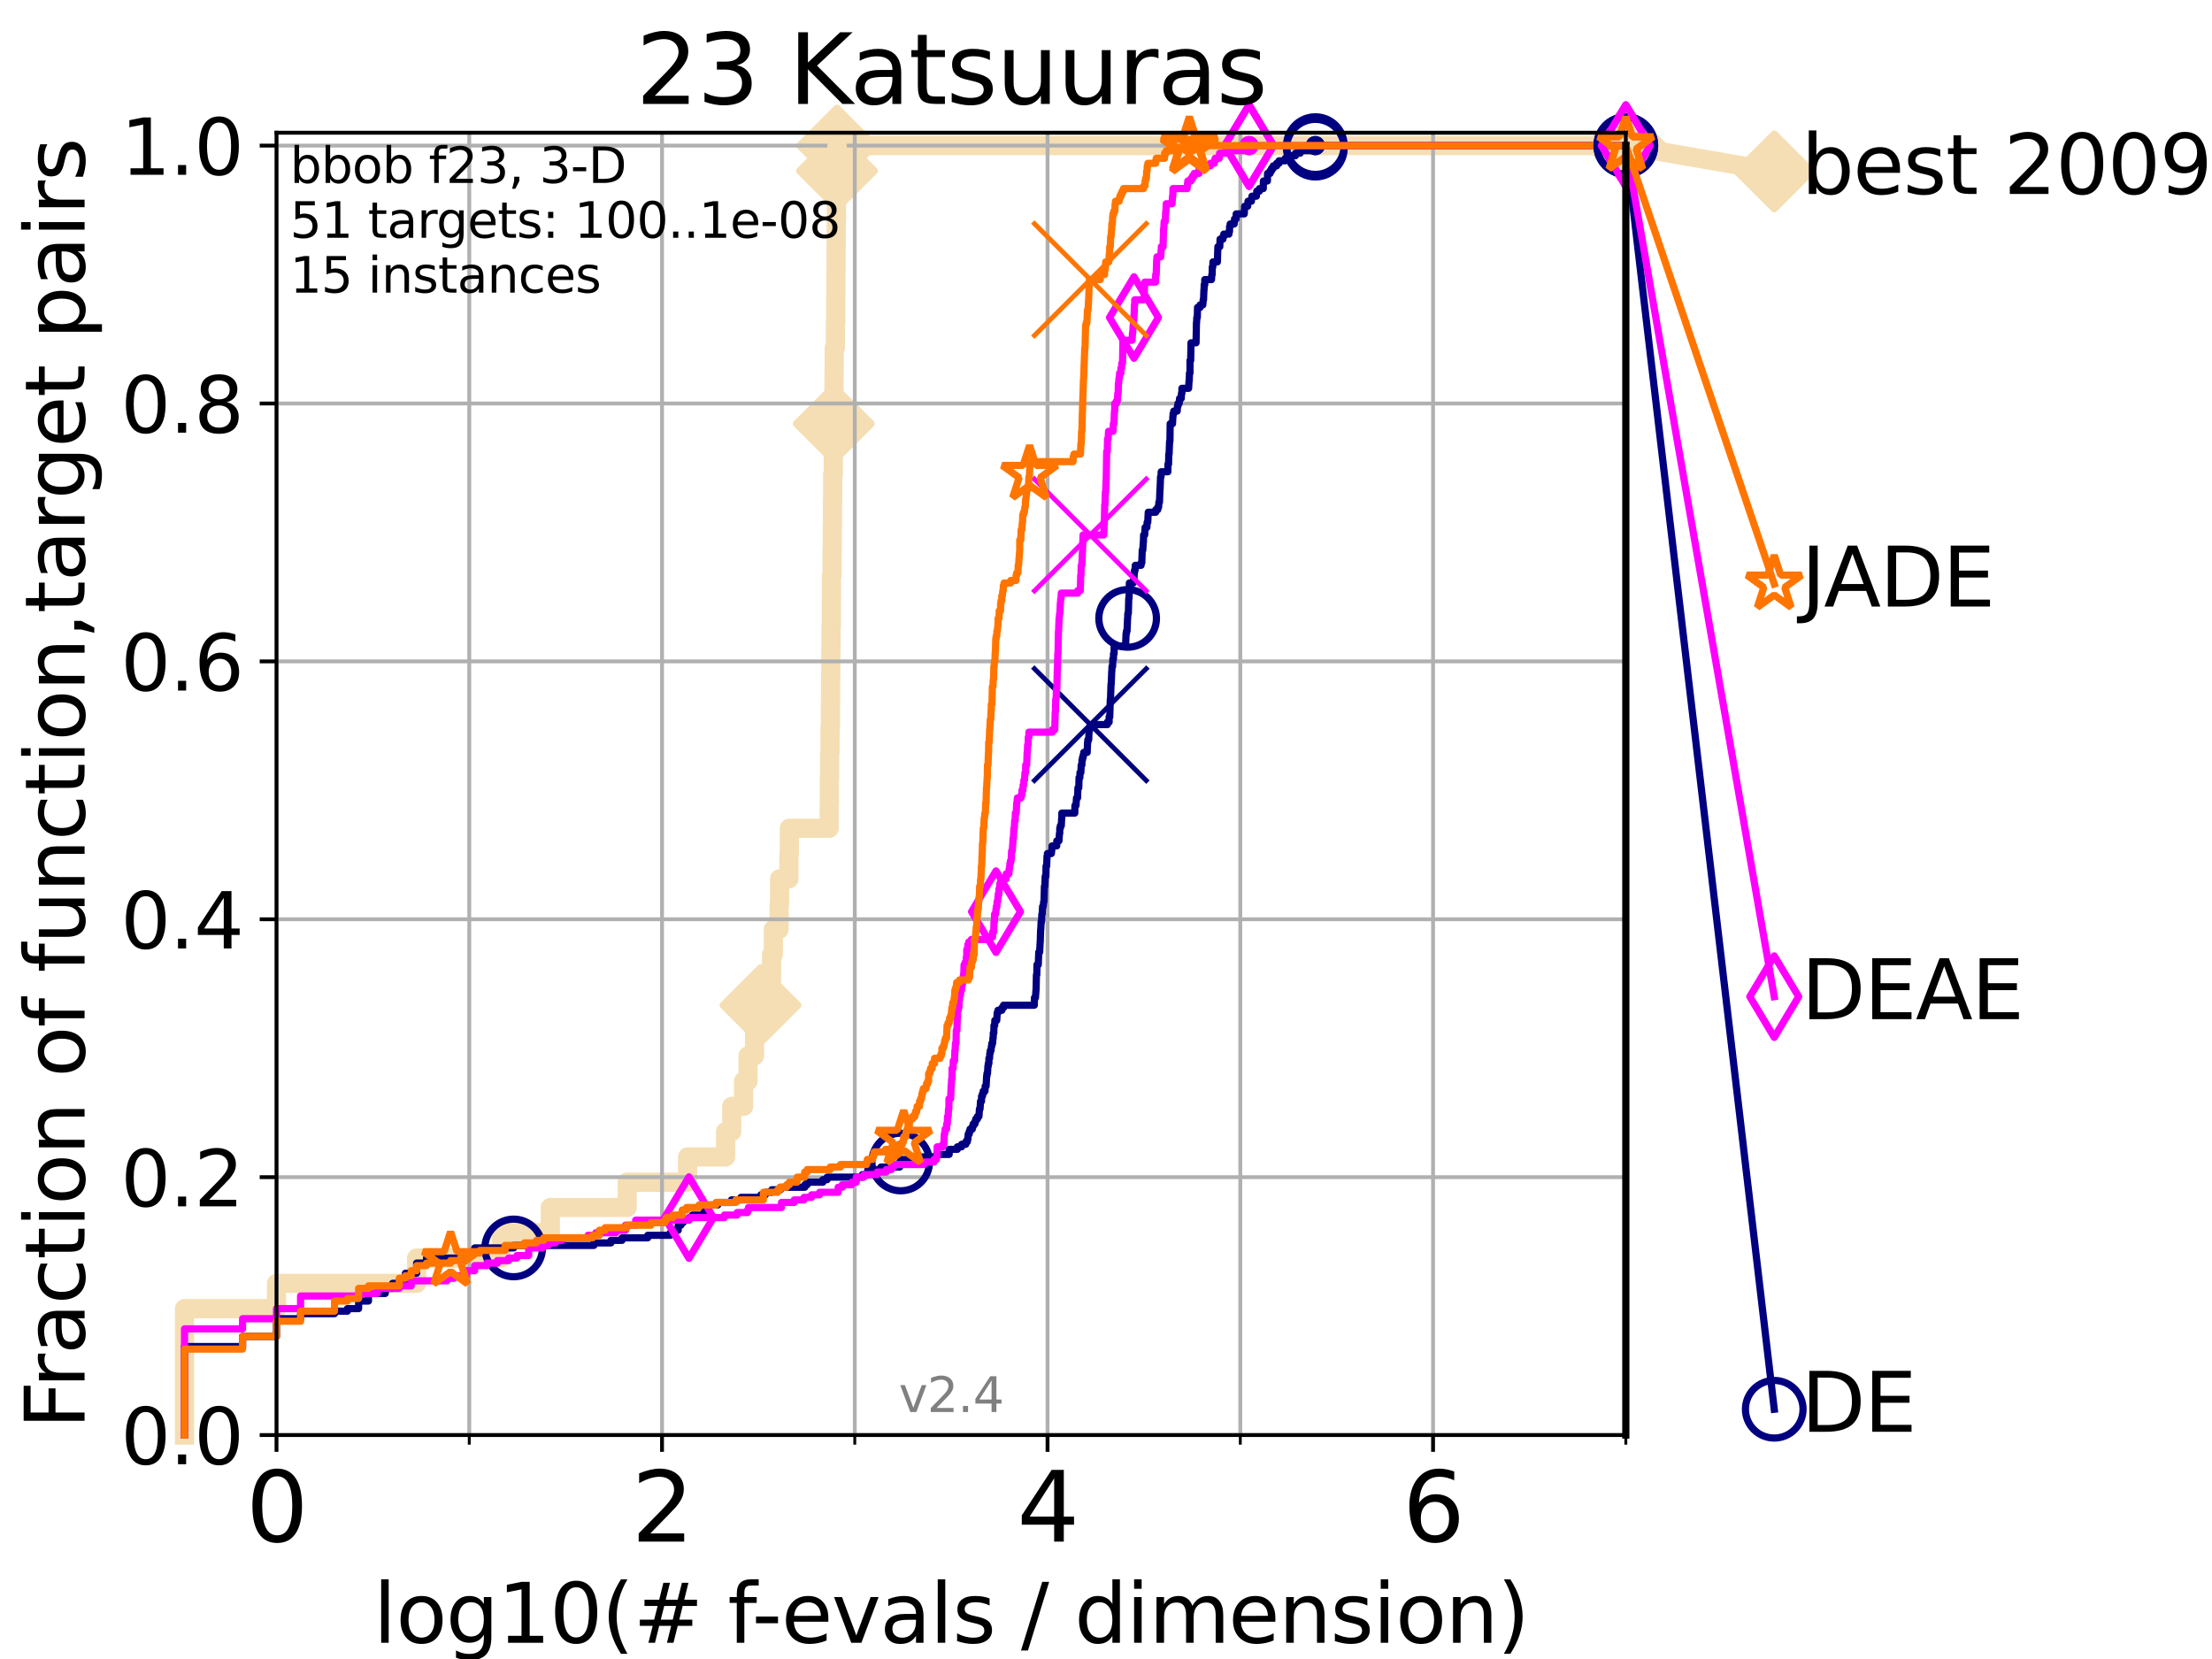 <?xml version="1.0" encoding="utf-8" standalone="no"?>
<!DOCTYPE svg PUBLIC "-//W3C//DTD SVG 1.1//EN"
  "http://www.w3.org/Graphics/SVG/1.1/DTD/svg11.dtd">
<svg height="345.6pt" version="1.1" viewBox="0 0 460.8 345.6" width="460.8pt" xmlns="http://www.w3.org/2000/svg" xmlns:xlink="http://www.w3.org/1999/xlink">
 <defs>
  <style type="text/css">*{stroke-linecap:butt;stroke-linejoin:round;}</style>
 </defs>
 <g id="figure_1">
  <g id="patch_1">
   <path d="M 0 345.6 
L 460.8 345.6 
L 460.8 0 
L 0 0 
z
" style="fill:#ffffff;"/>
  </g>
  <g id="axes_1">
   <g id="patch_2">
    <path d="M 57.6 298.944 
L 338.688 298.944 
L 338.688 27.648 
L 57.6 27.648 
z
" style="fill:#ffffff;"/>
   </g>
   <g id="line2d_1">
    <path d="M 38.441 298.944 
L 38.441 272.61 
L 57.6 272.61 
L 57.6 267.343 
L 86.793 267.343 
L 86.793 262.076 
L 104.435 262.076 
L 104.435 256.809 
L 114.641 256.809 
L 114.641 251.542 
L 130.665 251.542 
L 130.665 246.275 
L 143.23 246.275 
L 143.23 241.009 
L 151.152 241.009 
L 151.152 235.742 
L 152.436 235.742 
L 152.436 230.475 
L 154.906 230.475 
L 154.906 225.208 
L 155.825 225.208 
L 155.825 219.941 
L 157.186 219.941 
L 157.186 214.674 
L 157.976 214.674 
L 157.976 209.407 
L 158.43 209.407 
L 158.43 204.141 
L 160.727 204.141 
L 160.727 198.874 
L 161.1 198.874 
L 161.1 193.607 
L 162.303 193.607 
L 162.303 188.34 
L 162.404 188.34 
L 162.404 183.073 
L 164.346 183.073 
L 164.346 177.806 
L 164.435 177.806 
L 164.435 172.539 
L 172.729 172.539 
L 172.729 167.272 
L 172.768 167.272 
L 172.768 162.006 
L 172.831 162.006 
L 172.831 156.739 
L 172.917 156.739 
L 172.917 151.472 
L 172.995 151.472 
L 172.995 146.205 
L 173.034 146.205 
L 173.034 140.938 
L 173.073 140.938 
L 173.073 135.671 
L 173.119 135.671 
L 173.119 130.404 
L 173.188 130.404 
L 173.188 125.138 
L 173.211 125.138 
L 173.211 119.871 
L 173.334 119.871 
L 173.334 114.604 
L 173.379 114.604 
L 173.379 109.337 
L 173.425 109.337 
L 173.425 104.07 
L 173.463 104.07 
L 173.463 98.803 
L 173.584 98.803 
L 173.584 93.536 
L 173.644 93.536 
L 173.644 88.27 
L 173.696 88.27 
L 173.696 83.003 
L 173.733 83.003 
L 173.733 77.736 
L 173.771 77.736 
L 173.771 72.469 
L 174.022 72.469 
L 174.022 67.202 
L 174.095 67.202 
L 174.095 61.935 
L 174.124 61.935 
L 174.124 56.668 
L 174.168 56.668 
L 174.168 51.402 
L 174.211 51.402 
L 174.211 46.135 
L 174.255 46.135 
L 174.255 40.868 
L 174.305 40.868 
L 174.305 35.601 
L 174.363 35.601 
L 174.363 30.334 
L 338.688 30.334 
" style="fill:none;stroke:#f5deb3;stroke-linecap:square;stroke-width:4;"/>
   </g>
   <g id="line2d_2">
    <defs>
     <path d="M 0 7.778 
L 7.778 0 
L 0 -7.778 
L -7.778 0 
z
" id="m569d586d0a" style="stroke:#f5deb3;stroke-linejoin:miter;stroke-width:1.5;"/>
    </defs>
    <g>
     <use style="fill:#f5deb3;stroke:#f5deb3;stroke-linejoin:miter;stroke-width:1.5;" x="158.43" xlink:href="#m569d586d0a" y="209.407"/>
     <use style="fill:#f5deb3;stroke:#f5deb3;stroke-linejoin:miter;stroke-width:1.5;" x="173.696" xlink:href="#m569d586d0a" y="88.27"/>
     <use style="fill:#f5deb3;stroke:#f5deb3;stroke-linejoin:miter;stroke-width:1.5;" x="174.363" xlink:href="#m569d586d0a" y="35.601"/>
     <use style="fill:#f5deb3;stroke:#f5deb3;stroke-linejoin:miter;stroke-width:1.5;" x="174.363" xlink:href="#m569d586d0a" y="30.334"/>
     <use style="fill:#f5deb3;stroke:#f5deb3;stroke-linejoin:miter;stroke-width:1.5;" x="338.688" xlink:href="#m569d586d0a" y="30.334"/>
    </g>
   </g>
   <g id="line2d_3">
    <path style="fill:none;stroke:#f5deb3;stroke-linecap:square;stroke-width:4;"/>
    <g/>
   </g>
   <g id="line2d_4">
    <path d="M 338.688 30.334 
L 369.608 35.706 
" style="fill:none;stroke:#f5deb3;stroke-linecap:square;stroke-width:4;"/>
    <g>
     <use style="fill:#f5deb3;stroke:#f5deb3;stroke-linejoin:miter;stroke-width:1.5;" x="338.688" xlink:href="#m569d586d0a" y="30.334"/>
     <use style="fill:#f5deb3;stroke:#f5deb3;stroke-linejoin:miter;stroke-width:1.5;" x="369.608" xlink:href="#m569d586d0a" y="35.706"/>
    </g>
   </g>
   <g id="matplotlib.axis_1">
    <g id="xtick_1">
     <g id="line2d_5">
      <path clip-path="url(#paa8865721b)" d="M 57.6 298.944 
L 57.6 27.648 
" style="fill:none;stroke:#b0b0b0;stroke-linecap:square;stroke-width:0.8;"/>
     </g>
     <g id="line2d_6">
      <defs>
       <path d="M 0 0 
L 0 3.5 
" id="mad7d7523f1" style="stroke:#000000;stroke-width:0.8;"/>
      </defs>
      <g>
       <use style="stroke:#000000;stroke-width:0.8;" x="57.6" xlink:href="#mad7d7523f1" y="298.944"/>
      </g>
     </g>
     <g id="text_1">
      <!-- 0 -->
      <g transform="translate(51.237 321.141)scale(0.2 -0.2)">
       <defs>
        <path d="M 2034 4250 
Q 1547 4250 1301 3770 
Q 1056 3291 1056 2328 
Q 1056 1369 1301 889 
Q 1547 409 2034 409 
Q 2525 409 2770 889 
Q 3016 1369 3016 2328 
Q 3016 3291 2770 3770 
Q 2525 4250 2034 4250 
z
M 2034 4750 
Q 2819 4750 3233 4129 
Q 3647 3509 3647 2328 
Q 3647 1150 3233 529 
Q 2819 -91 2034 -91 
Q 1250 -91 836 529 
Q 422 1150 422 2328 
Q 422 3509 836 4129 
Q 1250 4750 2034 4750 
z
" id="DejaVuSans-30" transform="scale(0.016)"/>
       </defs>
       <use xlink:href="#DejaVuSans-30"/>
      </g>
     </g>
    </g>
    <g id="xtick_2">
     <g id="line2d_7">
      <path clip-path="url(#paa8865721b)" d="M 137.911 298.944 
L 137.911 27.648 
" style="fill:none;stroke:#b0b0b0;stroke-linecap:square;stroke-width:0.8;"/>
     </g>
     <g id="line2d_8">
      <g>
       <use style="stroke:#000000;stroke-width:0.8;" x="137.911" xlink:href="#mad7d7523f1" y="298.944"/>
      </g>
     </g>
     <g id="text_2">
      <!-- 2 -->
      <g transform="translate(131.548 321.141)scale(0.2 -0.2)">
       <defs>
        <path d="M 1228 531 
L 3431 531 
L 3431 0 
L 469 0 
L 469 531 
Q 828 903 1448 1529 
Q 2069 2156 2228 2338 
Q 2531 2678 2651 2914 
Q 2772 3150 2772 3378 
Q 2772 3750 2511 3984 
Q 2250 4219 1831 4219 
Q 1534 4219 1204 4116 
Q 875 4013 500 3803 
L 500 4441 
Q 881 4594 1212 4672 
Q 1544 4750 1819 4750 
Q 2544 4750 2975 4387 
Q 3406 4025 3406 3419 
Q 3406 3131 3298 2873 
Q 3191 2616 2906 2266 
Q 2828 2175 2409 1742 
Q 1991 1309 1228 531 
z
" id="DejaVuSans-32" transform="scale(0.016)"/>
       </defs>
       <use xlink:href="#DejaVuSans-32"/>
      </g>
     </g>
    </g>
    <g id="xtick_3">
     <g id="line2d_9">
      <path clip-path="url(#paa8865721b)" d="M 218.222 298.944 
L 218.222 27.648 
" style="fill:none;stroke:#b0b0b0;stroke-linecap:square;stroke-width:0.8;"/>
     </g>
     <g id="line2d_10">
      <g>
       <use style="stroke:#000000;stroke-width:0.8;" x="218.222" xlink:href="#mad7d7523f1" y="298.944"/>
      </g>
     </g>
     <g id="text_3">
      <!-- 4 -->
      <g transform="translate(211.859 321.141)scale(0.2 -0.2)">
       <defs>
        <path d="M 2419 4116 
L 825 1625 
L 2419 1625 
L 2419 4116 
z
M 2253 4666 
L 3047 4666 
L 3047 1625 
L 3713 1625 
L 3713 1100 
L 3047 1100 
L 3047 0 
L 2419 0 
L 2419 1100 
L 313 1100 
L 313 1709 
L 2253 4666 
z
" id="DejaVuSans-34" transform="scale(0.016)"/>
       </defs>
       <use xlink:href="#DejaVuSans-34"/>
      </g>
     </g>
    </g>
    <g id="xtick_4">
     <g id="line2d_11">
      <path clip-path="url(#paa8865721b)" d="M 298.533 298.944 
L 298.533 27.648 
" style="fill:none;stroke:#b0b0b0;stroke-linecap:square;stroke-width:0.8;"/>
     </g>
     <g id="line2d_12">
      <g>
       <use style="stroke:#000000;stroke-width:0.8;" x="298.533" xlink:href="#mad7d7523f1" y="298.944"/>
      </g>
     </g>
     <g id="text_4">
      <!-- 6 -->
      <g transform="translate(292.17 321.141)scale(0.2 -0.2)">
       <defs>
        <path d="M 2113 2584 
Q 1688 2584 1439 2293 
Q 1191 2003 1191 1497 
Q 1191 994 1439 701 
Q 1688 409 2113 409 
Q 2538 409 2786 701 
Q 3034 994 3034 1497 
Q 3034 2003 2786 2293 
Q 2538 2584 2113 2584 
z
M 3366 4563 
L 3366 3988 
Q 3128 4100 2886 4159 
Q 2644 4219 2406 4219 
Q 1781 4219 1451 3797 
Q 1122 3375 1075 2522 
Q 1259 2794 1537 2939 
Q 1816 3084 2150 3084 
Q 2853 3084 3261 2657 
Q 3669 2231 3669 1497 
Q 3669 778 3244 343 
Q 2819 -91 2113 -91 
Q 1303 -91 875 529 
Q 447 1150 447 2328 
Q 447 3434 972 4092 
Q 1497 4750 2381 4750 
Q 2619 4750 2861 4703 
Q 3103 4656 3366 4563 
z
" id="DejaVuSans-36" transform="scale(0.016)"/>
       </defs>
       <use xlink:href="#DejaVuSans-36"/>
      </g>
     </g>
    </g>
    <g id="xtick_5">
     <g id="line2d_13">
      <path clip-path="url(#paa8865721b)" d="M 97.755 298.944 
L 97.755 27.648 
" style="fill:none;stroke:#b0b0b0;stroke-linecap:square;stroke-width:0.8;"/>
     </g>
     <g id="line2d_14">
      <defs>
       <path d="M 0 0 
L 0 2 
" id="ma4349e7d92" style="stroke:#000000;stroke-width:0.6;"/>
      </defs>
      <g>
       <use style="stroke:#000000;stroke-width:0.6;" x="97.755" xlink:href="#ma4349e7d92" y="298.944"/>
      </g>
     </g>
    </g>
    <g id="xtick_6">
     <g id="line2d_15">
      <path clip-path="url(#paa8865721b)" d="M 178.066 298.944 
L 178.066 27.648 
" style="fill:none;stroke:#b0b0b0;stroke-linecap:square;stroke-width:0.8;"/>
     </g>
     <g id="line2d_16">
      <g>
       <use style="stroke:#000000;stroke-width:0.6;" x="178.066" xlink:href="#ma4349e7d92" y="298.944"/>
      </g>
     </g>
    </g>
    <g id="xtick_7">
     <g id="line2d_17">
      <path clip-path="url(#paa8865721b)" d="M 258.377 298.944 
L 258.377 27.648 
" style="fill:none;stroke:#b0b0b0;stroke-linecap:square;stroke-width:0.8;"/>
     </g>
     <g id="line2d_18">
      <g>
       <use style="stroke:#000000;stroke-width:0.6;" x="258.377" xlink:href="#ma4349e7d92" y="298.944"/>
      </g>
     </g>
    </g>
    <g id="xtick_8">
     <g id="line2d_19">
      <path clip-path="url(#paa8865721b)" d="M 338.688 298.944 
L 338.688 27.648 
" style="fill:none;stroke:#b0b0b0;stroke-linecap:square;stroke-width:0.8;"/>
     </g>
     <g id="line2d_20">
      <g>
       <use style="stroke:#000000;stroke-width:0.6;" x="338.688" xlink:href="#ma4349e7d92" y="298.944"/>
      </g>
     </g>
    </g>
    <g id="text_5">
     <!-- log10(# f-evals / dimension) -->
     <g transform="translate(77.764 342.218)scale(0.17 -0.17)">
      <defs>
       <path d="M 603 4863 
L 1178 4863 
L 1178 0 
L 603 0 
L 603 4863 
z
" id="DejaVuSans-6c" transform="scale(0.016)"/>
       <path d="M 1959 3097 
Q 1497 3097 1228 2736 
Q 959 2375 959 1747 
Q 959 1119 1226 758 
Q 1494 397 1959 397 
Q 2419 397 2687 759 
Q 2956 1122 2956 1747 
Q 2956 2369 2687 2733 
Q 2419 3097 1959 3097 
z
M 1959 3584 
Q 2709 3584 3137 3096 
Q 3566 2609 3566 1747 
Q 3566 888 3137 398 
Q 2709 -91 1959 -91 
Q 1206 -91 779 398 
Q 353 888 353 1747 
Q 353 2609 779 3096 
Q 1206 3584 1959 3584 
z
" id="DejaVuSans-6f" transform="scale(0.016)"/>
       <path d="M 2906 1791 
Q 2906 2416 2648 2759 
Q 2391 3103 1925 3103 
Q 1463 3103 1205 2759 
Q 947 2416 947 1791 
Q 947 1169 1205 825 
Q 1463 481 1925 481 
Q 2391 481 2648 825 
Q 2906 1169 2906 1791 
z
M 3481 434 
Q 3481 -459 3084 -895 
Q 2688 -1331 1869 -1331 
Q 1566 -1331 1297 -1286 
Q 1028 -1241 775 -1147 
L 775 -588 
Q 1028 -725 1275 -790 
Q 1522 -856 1778 -856 
Q 2344 -856 2625 -561 
Q 2906 -266 2906 331 
L 2906 616 
Q 2728 306 2450 153 
Q 2172 0 1784 0 
Q 1141 0 747 490 
Q 353 981 353 1791 
Q 353 2603 747 3093 
Q 1141 3584 1784 3584 
Q 2172 3584 2450 3431 
Q 2728 3278 2906 2969 
L 2906 3500 
L 3481 3500 
L 3481 434 
z
" id="DejaVuSans-67" transform="scale(0.016)"/>
       <path d="M 794 531 
L 1825 531 
L 1825 4091 
L 703 3866 
L 703 4441 
L 1819 4666 
L 2450 4666 
L 2450 531 
L 3481 531 
L 3481 0 
L 794 0 
L 794 531 
z
" id="DejaVuSans-31" transform="scale(0.016)"/>
       <path d="M 1984 4856 
Q 1566 4138 1362 3434 
Q 1159 2731 1159 2009 
Q 1159 1288 1364 580 
Q 1569 -128 1984 -844 
L 1484 -844 
Q 1016 -109 783 600 
Q 550 1309 550 2009 
Q 550 2706 781 3412 
Q 1013 4119 1484 4856 
L 1984 4856 
z
" id="DejaVuSans-28" transform="scale(0.016)"/>
       <path d="M 3272 2816 
L 2363 2816 
L 2100 1772 
L 3016 1772 
L 3272 2816 
z
M 2803 4594 
L 2478 3297 
L 3391 3297 
L 3719 4594 
L 4219 4594 
L 3897 3297 
L 4872 3297 
L 4872 2816 
L 3775 2816 
L 3519 1772 
L 4513 1772 
L 4513 1294 
L 3397 1294 
L 3072 0 
L 2572 0 
L 2894 1294 
L 1978 1294 
L 1656 0 
L 1153 0 
L 1478 1294 
L 494 1294 
L 494 1772 
L 1594 1772 
L 1856 2816 
L 850 2816 
L 850 3297 
L 1978 3297 
L 2297 4594 
L 2803 4594 
z
" id="DejaVuSans-23" transform="scale(0.016)"/>
       <path id="DejaVuSans-20" transform="scale(0.016)"/>
       <path d="M 2375 4863 
L 2375 4384 
L 1825 4384 
Q 1516 4384 1395 4259 
Q 1275 4134 1275 3809 
L 1275 3500 
L 2222 3500 
L 2222 3053 
L 1275 3053 
L 1275 0 
L 697 0 
L 697 3053 
L 147 3053 
L 147 3500 
L 697 3500 
L 697 3744 
Q 697 4328 969 4595 
Q 1241 4863 1831 4863 
L 2375 4863 
z
" id="DejaVuSans-66" transform="scale(0.016)"/>
       <path d="M 313 2009 
L 1997 2009 
L 1997 1497 
L 313 1497 
L 313 2009 
z
" id="DejaVuSans-2d" transform="scale(0.016)"/>
       <path d="M 3597 1894 
L 3597 1613 
L 953 1613 
Q 991 1019 1311 708 
Q 1631 397 2203 397 
Q 2534 397 2845 478 
Q 3156 559 3463 722 
L 3463 178 
Q 3153 47 2828 -22 
Q 2503 -91 2169 -91 
Q 1331 -91 842 396 
Q 353 884 353 1716 
Q 353 2575 817 3079 
Q 1281 3584 2069 3584 
Q 2775 3584 3186 3129 
Q 3597 2675 3597 1894 
z
M 3022 2063 
Q 3016 2534 2758 2815 
Q 2500 3097 2075 3097 
Q 1594 3097 1305 2825 
Q 1016 2553 972 2059 
L 3022 2063 
z
" id="DejaVuSans-65" transform="scale(0.016)"/>
       <path d="M 191 3500 
L 800 3500 
L 1894 563 
L 2988 3500 
L 3597 3500 
L 2284 0 
L 1503 0 
L 191 3500 
z
" id="DejaVuSans-76" transform="scale(0.016)"/>
       <path d="M 2194 1759 
Q 1497 1759 1228 1600 
Q 959 1441 959 1056 
Q 959 750 1161 570 
Q 1363 391 1709 391 
Q 2188 391 2477 730 
Q 2766 1069 2766 1631 
L 2766 1759 
L 2194 1759 
z
M 3341 1997 
L 3341 0 
L 2766 0 
L 2766 531 
Q 2569 213 2275 61 
Q 1981 -91 1556 -91 
Q 1019 -91 701 211 
Q 384 513 384 1019 
Q 384 1609 779 1909 
Q 1175 2209 1959 2209 
L 2766 2209 
L 2766 2266 
Q 2766 2663 2505 2880 
Q 2244 3097 1772 3097 
Q 1472 3097 1187 3025 
Q 903 2953 641 2809 
L 641 3341 
Q 956 3463 1253 3523 
Q 1550 3584 1831 3584 
Q 2591 3584 2966 3190 
Q 3341 2797 3341 1997 
z
" id="DejaVuSans-61" transform="scale(0.016)"/>
       <path d="M 2834 3397 
L 2834 2853 
Q 2591 2978 2328 3040 
Q 2066 3103 1784 3103 
Q 1356 3103 1142 2972 
Q 928 2841 928 2578 
Q 928 2378 1081 2264 
Q 1234 2150 1697 2047 
L 1894 2003 
Q 2506 1872 2764 1633 
Q 3022 1394 3022 966 
Q 3022 478 2636 193 
Q 2250 -91 1575 -91 
Q 1294 -91 989 -36 
Q 684 19 347 128 
L 347 722 
Q 666 556 975 473 
Q 1284 391 1588 391 
Q 1994 391 2212 530 
Q 2431 669 2431 922 
Q 2431 1156 2273 1281 
Q 2116 1406 1581 1522 
L 1381 1569 
Q 847 1681 609 1914 
Q 372 2147 372 2553 
Q 372 3047 722 3315 
Q 1072 3584 1716 3584 
Q 2034 3584 2315 3537 
Q 2597 3491 2834 3397 
z
" id="DejaVuSans-73" transform="scale(0.016)"/>
       <path d="M 1625 4666 
L 2156 4666 
L 531 -594 
L 0 -594 
L 1625 4666 
z
" id="DejaVuSans-2f" transform="scale(0.016)"/>
       <path d="M 2906 2969 
L 2906 4863 
L 3481 4863 
L 3481 0 
L 2906 0 
L 2906 525 
Q 2725 213 2448 61 
Q 2172 -91 1784 -91 
Q 1150 -91 751 415 
Q 353 922 353 1747 
Q 353 2572 751 3078 
Q 1150 3584 1784 3584 
Q 2172 3584 2448 3432 
Q 2725 3281 2906 2969 
z
M 947 1747 
Q 947 1113 1208 752 
Q 1469 391 1925 391 
Q 2381 391 2643 752 
Q 2906 1113 2906 1747 
Q 2906 2381 2643 2742 
Q 2381 3103 1925 3103 
Q 1469 3103 1208 2742 
Q 947 2381 947 1747 
z
" id="DejaVuSans-64" transform="scale(0.016)"/>
       <path d="M 603 3500 
L 1178 3500 
L 1178 0 
L 603 0 
L 603 3500 
z
M 603 4863 
L 1178 4863 
L 1178 4134 
L 603 4134 
L 603 4863 
z
" id="DejaVuSans-69" transform="scale(0.016)"/>
       <path d="M 3328 2828 
Q 3544 3216 3844 3400 
Q 4144 3584 4550 3584 
Q 5097 3584 5394 3201 
Q 5691 2819 5691 2113 
L 5691 0 
L 5113 0 
L 5113 2094 
Q 5113 2597 4934 2840 
Q 4756 3084 4391 3084 
Q 3944 3084 3684 2787 
Q 3425 2491 3425 1978 
L 3425 0 
L 2847 0 
L 2847 2094 
Q 2847 2600 2669 2842 
Q 2491 3084 2119 3084 
Q 1678 3084 1418 2786 
Q 1159 2488 1159 1978 
L 1159 0 
L 581 0 
L 581 3500 
L 1159 3500 
L 1159 2956 
Q 1356 3278 1631 3431 
Q 1906 3584 2284 3584 
Q 2666 3584 2933 3390 
Q 3200 3197 3328 2828 
z
" id="DejaVuSans-6d" transform="scale(0.016)"/>
       <path d="M 3513 2113 
L 3513 0 
L 2938 0 
L 2938 2094 
Q 2938 2591 2744 2837 
Q 2550 3084 2163 3084 
Q 1697 3084 1428 2787 
Q 1159 2491 1159 1978 
L 1159 0 
L 581 0 
L 581 3500 
L 1159 3500 
L 1159 2956 
Q 1366 3272 1645 3428 
Q 1925 3584 2291 3584 
Q 2894 3584 3203 3211 
Q 3513 2838 3513 2113 
z
" id="DejaVuSans-6e" transform="scale(0.016)"/>
       <path d="M 513 4856 
L 1013 4856 
Q 1481 4119 1714 3412 
Q 1947 2706 1947 2009 
Q 1947 1309 1714 600 
Q 1481 -109 1013 -844 
L 513 -844 
Q 928 -128 1133 580 
Q 1338 1288 1338 2009 
Q 1338 2731 1133 3434 
Q 928 4138 513 4856 
z
" id="DejaVuSans-29" transform="scale(0.016)"/>
      </defs>
      <use xlink:href="#DejaVuSans-6c"/>
      <use x="27.783" xlink:href="#DejaVuSans-6f"/>
      <use x="88.965" xlink:href="#DejaVuSans-67"/>
      <use x="152.441" xlink:href="#DejaVuSans-31"/>
      <use x="216.064" xlink:href="#DejaVuSans-30"/>
      <use x="279.688" xlink:href="#DejaVuSans-28"/>
      <use x="318.701" xlink:href="#DejaVuSans-23"/>
      <use x="402.49" xlink:href="#DejaVuSans-20"/>
      <use x="434.277" xlink:href="#DejaVuSans-66"/>
      <use x="463.982" xlink:href="#DejaVuSans-2d"/>
      <use x="500.066" xlink:href="#DejaVuSans-65"/>
      <use x="561.59" xlink:href="#DejaVuSans-76"/>
      <use x="620.77" xlink:href="#DejaVuSans-61"/>
      <use x="682.049" xlink:href="#DejaVuSans-6c"/>
      <use x="709.832" xlink:href="#DejaVuSans-73"/>
      <use x="761.932" xlink:href="#DejaVuSans-20"/>
      <use x="793.719" xlink:href="#DejaVuSans-2f"/>
      <use x="827.41" xlink:href="#DejaVuSans-20"/>
      <use x="859.197" xlink:href="#DejaVuSans-64"/>
      <use x="922.674" xlink:href="#DejaVuSans-69"/>
      <use x="950.457" xlink:href="#DejaVuSans-6d"/>
      <use x="1047.869" xlink:href="#DejaVuSans-65"/>
      <use x="1109.393" xlink:href="#DejaVuSans-6e"/>
      <use x="1172.771" xlink:href="#DejaVuSans-73"/>
      <use x="1224.871" xlink:href="#DejaVuSans-69"/>
      <use x="1252.654" xlink:href="#DejaVuSans-6f"/>
      <use x="1313.836" xlink:href="#DejaVuSans-6e"/>
      <use x="1377.215" xlink:href="#DejaVuSans-29"/>
     </g>
    </g>
   </g>
   <g id="matplotlib.axis_2">
    <g id="ytick_1">
     <g id="line2d_21">
      <path clip-path="url(#paa8865721b)" d="M 57.6 298.944 
L 338.688 298.944 
" style="fill:none;stroke:#b0b0b0;stroke-linecap:square;stroke-width:0.8;"/>
     </g>
     <g id="line2d_22">
      <defs>
       <path d="M 0 0 
L -3.5 0 
" id="m2ed48c95e9" style="stroke:#000000;stroke-width:0.8;"/>
      </defs>
      <g>
       <use style="stroke:#000000;stroke-width:0.8;" x="57.6" xlink:href="#m2ed48c95e9" y="298.944"/>
      </g>
     </g>
     <g id="text_6">
      <!-- 0.0 -->
      <g transform="translate(25.155 305.023)scale(0.16 -0.16)">
       <defs>
        <path d="M 684 794 
L 1344 794 
L 1344 0 
L 684 0 
L 684 794 
z
" id="DejaVuSans-2e" transform="scale(0.016)"/>
       </defs>
       <use xlink:href="#DejaVuSans-30"/>
       <use x="63.623" xlink:href="#DejaVuSans-2e"/>
       <use x="95.41" xlink:href="#DejaVuSans-30"/>
      </g>
     </g>
    </g>
    <g id="ytick_2">
     <g id="line2d_23">
      <path clip-path="url(#paa8865721b)" d="M 57.6 245.222 
L 338.688 245.222 
" style="fill:none;stroke:#b0b0b0;stroke-linecap:square;stroke-width:0.8;"/>
     </g>
     <g id="line2d_24">
      <g>
       <use style="stroke:#000000;stroke-width:0.8;" x="57.6" xlink:href="#m2ed48c95e9" y="245.222"/>
      </g>
     </g>
     <g id="text_7">
      <!-- 0.2 -->
      <g transform="translate(25.155 251.301)scale(0.16 -0.16)">
       <use xlink:href="#DejaVuSans-30"/>
       <use x="63.623" xlink:href="#DejaVuSans-2e"/>
       <use x="95.41" xlink:href="#DejaVuSans-32"/>
      </g>
     </g>
    </g>
    <g id="ytick_3">
     <g id="line2d_25">
      <path clip-path="url(#paa8865721b)" d="M 57.6 191.5 
L 338.688 191.5 
" style="fill:none;stroke:#b0b0b0;stroke-linecap:square;stroke-width:0.8;"/>
     </g>
     <g id="line2d_26">
      <g>
       <use style="stroke:#000000;stroke-width:0.8;" x="57.6" xlink:href="#m2ed48c95e9" y="191.5"/>
      </g>
     </g>
     <g id="text_8">
      <!-- 0.4 -->
      <g transform="translate(25.155 197.579)scale(0.16 -0.16)">
       <use xlink:href="#DejaVuSans-30"/>
       <use x="63.623" xlink:href="#DejaVuSans-2e"/>
       <use x="95.41" xlink:href="#DejaVuSans-34"/>
      </g>
     </g>
    </g>
    <g id="ytick_4">
     <g id="line2d_27">
      <path clip-path="url(#paa8865721b)" d="M 57.6 137.778 
L 338.688 137.778 
" style="fill:none;stroke:#b0b0b0;stroke-linecap:square;stroke-width:0.8;"/>
     </g>
     <g id="line2d_28">
      <g>
       <use style="stroke:#000000;stroke-width:0.8;" x="57.6" xlink:href="#m2ed48c95e9" y="137.778"/>
      </g>
     </g>
     <g id="text_9">
      <!-- 0.6 -->
      <g transform="translate(25.155 143.857)scale(0.16 -0.16)">
       <use xlink:href="#DejaVuSans-30"/>
       <use x="63.623" xlink:href="#DejaVuSans-2e"/>
       <use x="95.41" xlink:href="#DejaVuSans-36"/>
      </g>
     </g>
    </g>
    <g id="ytick_5">
     <g id="line2d_29">
      <path clip-path="url(#paa8865721b)" d="M 57.6 84.056 
L 338.688 84.056 
" style="fill:none;stroke:#b0b0b0;stroke-linecap:square;stroke-width:0.8;"/>
     </g>
     <g id="line2d_30">
      <g>
       <use style="stroke:#000000;stroke-width:0.8;" x="57.6" xlink:href="#m2ed48c95e9" y="84.056"/>
      </g>
     </g>
     <g id="text_10">
      <!-- 0.8 -->
      <g transform="translate(25.155 90.135)scale(0.16 -0.16)">
       <defs>
        <path d="M 2034 2216 
Q 1584 2216 1326 1975 
Q 1069 1734 1069 1313 
Q 1069 891 1326 650 
Q 1584 409 2034 409 
Q 2484 409 2743 651 
Q 3003 894 3003 1313 
Q 3003 1734 2745 1975 
Q 2488 2216 2034 2216 
z
M 1403 2484 
Q 997 2584 770 2862 
Q 544 3141 544 3541 
Q 544 4100 942 4425 
Q 1341 4750 2034 4750 
Q 2731 4750 3128 4425 
Q 3525 4100 3525 3541 
Q 3525 3141 3298 2862 
Q 3072 2584 2669 2484 
Q 3125 2378 3379 2068 
Q 3634 1759 3634 1313 
Q 3634 634 3220 271 
Q 2806 -91 2034 -91 
Q 1263 -91 848 271 
Q 434 634 434 1313 
Q 434 1759 690 2068 
Q 947 2378 1403 2484 
z
M 1172 3481 
Q 1172 3119 1398 2916 
Q 1625 2713 2034 2713 
Q 2441 2713 2670 2916 
Q 2900 3119 2900 3481 
Q 2900 3844 2670 4047 
Q 2441 4250 2034 4250 
Q 1625 4250 1398 4047 
Q 1172 3844 1172 3481 
z
" id="DejaVuSans-38" transform="scale(0.016)"/>
       </defs>
       <use xlink:href="#DejaVuSans-30"/>
       <use x="63.623" xlink:href="#DejaVuSans-2e"/>
       <use x="95.41" xlink:href="#DejaVuSans-38"/>
      </g>
     </g>
    </g>
    <g id="ytick_6">
     <g id="line2d_31">
      <path clip-path="url(#paa8865721b)" d="M 57.6 30.334 
L 338.688 30.334 
" style="fill:none;stroke:#b0b0b0;stroke-linecap:square;stroke-width:0.8;"/>
     </g>
     <g id="line2d_32">
      <g>
       <use style="stroke:#000000;stroke-width:0.8;" x="57.6" xlink:href="#m2ed48c95e9" y="30.334"/>
      </g>
     </g>
     <g id="text_11">
      <!-- 1.0 -->
      <g transform="translate(25.155 36.413)scale(0.16 -0.16)">
       <use xlink:href="#DejaVuSans-31"/>
       <use x="63.623" xlink:href="#DejaVuSans-2e"/>
       <use x="95.41" xlink:href="#DejaVuSans-30"/>
      </g>
     </g>
    </g>
    <g id="text_12">
     <!-- Fraction of function,target pairs -->
     <g transform="translate(17.62 297.681)rotate(-90)scale(0.17 -0.17)">
      <defs>
       <path d="M 628 4666 
L 3309 4666 
L 3309 4134 
L 1259 4134 
L 1259 2759 
L 3109 2759 
L 3109 2228 
L 1259 2228 
L 1259 0 
L 628 0 
L 628 4666 
z
" id="DejaVuSans-46" transform="scale(0.016)"/>
       <path d="M 2631 2963 
Q 2534 3019 2420 3045 
Q 2306 3072 2169 3072 
Q 1681 3072 1420 2755 
Q 1159 2438 1159 1844 
L 1159 0 
L 581 0 
L 581 3500 
L 1159 3500 
L 1159 2956 
Q 1341 3275 1631 3429 
Q 1922 3584 2338 3584 
Q 2397 3584 2469 3576 
Q 2541 3569 2628 3553 
L 2631 2963 
z
" id="DejaVuSans-72" transform="scale(0.016)"/>
       <path d="M 3122 3366 
L 3122 2828 
Q 2878 2963 2633 3030 
Q 2388 3097 2138 3097 
Q 1578 3097 1268 2742 
Q 959 2388 959 1747 
Q 959 1106 1268 751 
Q 1578 397 2138 397 
Q 2388 397 2633 464 
Q 2878 531 3122 666 
L 3122 134 
Q 2881 22 2623 -34 
Q 2366 -91 2075 -91 
Q 1284 -91 818 406 
Q 353 903 353 1747 
Q 353 2603 823 3093 
Q 1294 3584 2113 3584 
Q 2378 3584 2631 3529 
Q 2884 3475 3122 3366 
z
" id="DejaVuSans-63" transform="scale(0.016)"/>
       <path d="M 1172 4494 
L 1172 3500 
L 2356 3500 
L 2356 3053 
L 1172 3053 
L 1172 1153 
Q 1172 725 1289 603 
Q 1406 481 1766 481 
L 2356 481 
L 2356 0 
L 1766 0 
Q 1100 0 847 248 
Q 594 497 594 1153 
L 594 3053 
L 172 3053 
L 172 3500 
L 594 3500 
L 594 4494 
L 1172 4494 
z
" id="DejaVuSans-74" transform="scale(0.016)"/>
       <path d="M 544 1381 
L 544 3500 
L 1119 3500 
L 1119 1403 
Q 1119 906 1312 657 
Q 1506 409 1894 409 
Q 2359 409 2629 706 
Q 2900 1003 2900 1516 
L 2900 3500 
L 3475 3500 
L 3475 0 
L 2900 0 
L 2900 538 
Q 2691 219 2414 64 
Q 2138 -91 1772 -91 
Q 1169 -91 856 284 
Q 544 659 544 1381 
z
M 1991 3584 
L 1991 3584 
z
" id="DejaVuSans-75" transform="scale(0.016)"/>
       <path d="M 750 794 
L 1409 794 
L 1409 256 
L 897 -744 
L 494 -744 
L 750 256 
L 750 794 
z
" id="DejaVuSans-2c" transform="scale(0.016)"/>
       <path d="M 1159 525 
L 1159 -1331 
L 581 -1331 
L 581 3500 
L 1159 3500 
L 1159 2969 
Q 1341 3281 1617 3432 
Q 1894 3584 2278 3584 
Q 2916 3584 3314 3078 
Q 3713 2572 3713 1747 
Q 3713 922 3314 415 
Q 2916 -91 2278 -91 
Q 1894 -91 1617 61 
Q 1341 213 1159 525 
z
M 3116 1747 
Q 3116 2381 2855 2742 
Q 2594 3103 2138 3103 
Q 1681 3103 1420 2742 
Q 1159 2381 1159 1747 
Q 1159 1113 1420 752 
Q 1681 391 2138 391 
Q 2594 391 2855 752 
Q 3116 1113 3116 1747 
z
" id="DejaVuSans-70" transform="scale(0.016)"/>
      </defs>
      <use xlink:href="#DejaVuSans-46"/>
      <use x="50.27" xlink:href="#DejaVuSans-72"/>
      <use x="91.383" xlink:href="#DejaVuSans-61"/>
      <use x="152.662" xlink:href="#DejaVuSans-63"/>
      <use x="207.643" xlink:href="#DejaVuSans-74"/>
      <use x="246.852" xlink:href="#DejaVuSans-69"/>
      <use x="274.635" xlink:href="#DejaVuSans-6f"/>
      <use x="335.816" xlink:href="#DejaVuSans-6e"/>
      <use x="399.195" xlink:href="#DejaVuSans-20"/>
      <use x="430.982" xlink:href="#DejaVuSans-6f"/>
      <use x="492.164" xlink:href="#DejaVuSans-66"/>
      <use x="527.369" xlink:href="#DejaVuSans-20"/>
      <use x="559.156" xlink:href="#DejaVuSans-66"/>
      <use x="594.361" xlink:href="#DejaVuSans-75"/>
      <use x="657.74" xlink:href="#DejaVuSans-6e"/>
      <use x="721.119" xlink:href="#DejaVuSans-63"/>
      <use x="776.1" xlink:href="#DejaVuSans-74"/>
      <use x="815.309" xlink:href="#DejaVuSans-69"/>
      <use x="843.092" xlink:href="#DejaVuSans-6f"/>
      <use x="904.273" xlink:href="#DejaVuSans-6e"/>
      <use x="967.652" xlink:href="#DejaVuSans-2c"/>
      <use x="999.439" xlink:href="#DejaVuSans-74"/>
      <use x="1038.648" xlink:href="#DejaVuSans-61"/>
      <use x="1099.928" xlink:href="#DejaVuSans-72"/>
      <use x="1139.291" xlink:href="#DejaVuSans-67"/>
      <use x="1202.768" xlink:href="#DejaVuSans-65"/>
      <use x="1264.291" xlink:href="#DejaVuSans-74"/>
      <use x="1303.5" xlink:href="#DejaVuSans-20"/>
      <use x="1335.287" xlink:href="#DejaVuSans-70"/>
      <use x="1398.764" xlink:href="#DejaVuSans-61"/>
      <use x="1460.043" xlink:href="#DejaVuSans-69"/>
      <use x="1487.826" xlink:href="#DejaVuSans-72"/>
      <use x="1528.939" xlink:href="#DejaVuSans-73"/>
     </g>
    </g>
   </g>
   <g id="line2d_33">
    <defs>
     <path d="M 0 1.5 
C 0.398 1.5 0.779 1.342 1.061 1.061 
C 1.342 0.779 1.5 0.398 1.5 0 
C 1.5 -0.398 1.342 -0.779 1.061 -1.061 
C 0.779 -1.342 0.398 -1.5 0 -1.5 
C -0.398 -1.5 -0.779 -1.342 -1.061 -1.061 
C -1.342 -0.779 -1.5 -0.398 -1.5 0 
C -1.5 0.398 -1.342 0.779 -1.061 1.061 
C -0.779 1.342 -0.398 1.5 0 1.5 
z
" id="me1b2165bb6" style="stroke:#f5deb3;"/>
    </defs>
    <g>
     <use style="fill:#f5deb3;stroke:#f5deb3;" x="174.363" xlink:href="#me1b2165bb6" y="30.334"/>
     <use style="fill:#f5deb3;stroke:#f5deb3;" x="174.363" xlink:href="#me1b2165bb6" y="30.334"/>
    </g>
   </g>
   <g id="line2d_34">
    <defs>
     <path d="M 0 1.5 
C 0.398 1.5 0.779 1.342 1.061 1.061 
C 1.342 0.779 1.5 0.398 1.5 0 
C 1.5 -0.398 1.342 -0.779 1.061 -1.061 
C 0.779 -1.342 0.398 -1.5 0 -1.5 
C -0.398 -1.5 -0.779 -1.342 -1.061 -1.061 
C -1.342 -0.779 -1.5 -0.398 -1.5 0 
C -1.5 0.398 -1.342 0.779 -1.061 1.061 
C -0.779 1.342 -0.398 1.5 0 1.5 
z
" id="me445ba5720" style="stroke:#000080;"/>
    </defs>
    <g>
     <use style="fill:#000080;stroke:#000080;" x="274.013" xlink:href="#me445ba5720" y="30.334"/>
     <use style="fill:#000080;stroke:#000080;" x="274.013" xlink:href="#me445ba5720" y="30.334"/>
    </g>
   </g>
   <g id="line2d_35">
    <path d="M 38.441 298.944 
L 38.441 280.51 
L 50.529 280.51 
L 50.529 278.403 
L 57.6 278.403 
L 57.6 274.716 
L 62.617 274.716 
L 62.617 273.663 
L 69.688 273.663 
L 69.688 273.136 
L 72.376 273.136 
L 72.376 272.61 
L 74.705 272.61 
L 74.705 271.03 
L 76.759 271.03 
L 76.759 269.45 
L 80.259 269.45 
L 80.259 268.396 
L 81.776 268.396 
L 81.776 267.343 
L 83.172 267.343 
L 83.172 266.816 
L 84.464 266.816 
L 84.464 265.236 
L 86.793 265.236 
L 86.793 263.129 
L 88.847 263.129 
L 88.847 262.076 
L 95.918 262.076 
L 95.918 261.549 
L 98.327 261.549 
L 98.327 261.023 
L 98.881 261.023 
L 98.881 259.969 
L 107.009 259.969 
L 107.009 259.443 
L 123.725 259.443 
L 123.725 258.916 
L 127.272 258.916 
L 127.272 258.389 
L 129.574 258.389 
L 129.574 257.862 
L 134.939 257.862 
L 134.939 257.336 
L 139.626 257.336 
L 139.626 256.809 
L 140.196 256.809 
L 140.196 256.282 
L 141.283 256.282 
L 141.283 255.229 
L 141.849 255.229 
L 141.849 254.702 
L 142.307 254.702 
L 142.307 254.176 
L 143.528 254.176 
L 143.528 253.649 
L 144.23 253.649 
L 144.23 253.122 
L 146.679 253.122 
L 146.679 251.016 
L 149.527 251.016 
L 149.527 250.489 
L 152.386 250.489 
L 152.386 249.962 
L 154.349 249.962 
L 154.349 249.436 
L 158.501 249.436 
L 158.501 248.909 
L 159.44 248.909 
L 159.44 248.382 
L 160.774 248.382 
L 160.774 247.855 
L 162.588 247.855 
L 162.588 247.329 
L 167.651 247.329 
L 167.651 246.802 
L 168.151 246.802 
L 168.151 246.275 
L 171.417 246.275 
L 171.417 245.749 
L 172.305 245.749 
L 172.305 245.222 
L 179.649 245.222 
L 179.649 244.695 
L 180.784 244.695 
L 180.784 243.642 
L 183.514 243.642 
L 183.514 243.115 
L 187.439 243.115 
L 187.439 242.062 
L 187.632 242.062 
L 187.632 241.535 
L 190.855 241.535 
L 190.855 241.009 
L 195.058 241.009 
L 195.058 240.482 
L 197.728 240.482 
L 197.728 239.428 
L 199.434 239.428 
L 199.434 238.902 
L 200.322 238.902 
L 200.322 238.375 
L 201.196 238.375 
L 201.196 237.848 
L 201.512 237.848 
L 201.512 237.322 
L 201.633 237.322 
L 201.69 236.268 
L 201.896 236.268 
L 201.896 235.742 
L 202.073 235.742 
L 202.073 235.215 
L 202.548 235.215 
L 202.548 234.688 
L 202.72 234.688 
L 202.72 234.162 
L 203.092 234.162 
L 203.092 233.635 
L 203.26 233.635 
L 203.26 233.108 
L 203.615 233.108 
L 203.615 232.582 
L 203.931 232.582 
L 204.039 231.001 
L 204.16 231.001 
L 204.259 229.421 
L 204.467 229.421 
L 204.475 228.368 
L 204.669 228.368 
L 204.669 227.841 
L 204.819 227.841 
L 204.819 227.315 
L 205.193 227.315 
L 205.233 226.261 
L 205.425 226.261 
L 205.535 224.155 
L 205.598 224.155 
L 205.598 223.628 
L 205.718 223.628 
L 205.804 222.048 
L 205.88 222.048 
L 205.88 221.521 
L 206.007 221.521 
L 206.007 220.468 
L 206.141 220.468 
L 206.199 219.414 
L 206.277 219.414 
L 206.277 218.888 
L 206.438 218.888 
L 206.548 217.834 
L 206.636 217.834 
L 206.636 217.308 
L 206.789 217.308 
L 206.839 216.254 
L 206.9 216.254 
L 206.918 215.201 
L 207.031 215.201 
L 207.062 213.621 
L 207.209 213.621 
L 207.243 212.567 
L 207.639 212.567 
L 207.731 210.987 
L 207.895 210.987 
L 207.895 210.461 
L 208.708 210.461 
L 208.708 209.934 
L 209.049 209.934 
L 209.049 209.407 
L 215.461 209.407 
L 215.504 207.827 
L 215.706 207.827 
L 215.814 206.247 
L 215.836 206.247 
L 215.904 203.087 
L 215.984 203.087 
L 216.013 200.98 
L 216.29 200.98 
L 216.395 198.347 
L 216.579 198.347 
L 216.683 196.24 
L 216.699 196.24 
L 216.783 193.607 
L 216.812 193.607 
L 216.886 192.027 
L 216.972 192.027 
L 217.036 190.447 
L 217.107 190.447 
L 217.185 188.867 
L 217.319 188.867 
L 217.424 187.813 
L 217.487 187.813 
L 217.57 184.653 
L 217.643 184.653 
L 217.737 182.546 
L 217.875 182.546 
L 217.91 180.44 
L 218.039 180.44 
L 218.117 178.333 
L 218.202 178.333 
L 218.202 177.806 
L 219.024 177.806 
L 219.134 176.753 
L 219.157 176.753 
L 219.157 176.226 
L 220.131 176.226 
L 220.148 175.173 
L 220.6 175.173 
L 220.705 173.593 
L 220.765 173.593 
L 220.769 172.539 
L 220.886 172.539 
L 220.886 172.013 
L 221.083 172.013 
L 221.168 170.433 
L 221.2 170.433 
L 221.2 169.379 
L 223.899 169.379 
L 223.931 167.799 
L 224.154 167.799 
L 224.255 166.219 
L 224.476 166.219 
L 224.555 164.112 
L 224.731 164.112 
L 224.787 162.006 
L 224.954 162.006 
L 224.972 160.952 
L 225.153 160.952 
L 225.241 159.372 
L 225.377 159.372 
L 225.398 158.319 
L 225.502 158.319 
L 225.502 157.792 
L 225.648 157.792 
L 225.648 157.265 
L 225.763 157.265 
L 225.763 156.739 
L 226.48 156.739 
L 226.56 154.632 
L 226.614 154.632 
L 226.614 154.105 
L 226.794 154.105 
L 226.884 151.999 
L 227.052 151.999 
L 227.096 150.945 
L 230.687 150.945 
L 230.687 150.419 
L 231.051 150.419 
L 231.051 149.365 
L 231.182 149.365 
L 231.293 145.678 
L 231.339 145.678 
L 231.444 142.518 
L 231.486 142.518 
L 231.592 139.885 
L 231.613 139.885 
L 231.65 138.831 
L 231.779 138.831 
L 231.825 137.251 
L 231.962 137.251 
L 231.962 136.198 
L 232.09 136.198 
L 232.09 134.618 
L 234.475 134.618 
L 234.581 131.985 
L 234.663 131.985 
L 234.663 131.458 
L 234.783 131.458 
L 234.893 128.824 
L 234.909 128.824 
L 234.955 127.771 
L 235.057 127.771 
L 235.14 124.611 
L 235.2 124.611 
L 235.265 121.451 
L 236.078 121.451 
L 236.078 120.924 
L 236.198 120.924 
L 236.302 119.344 
L 236.326 119.344 
L 236.326 118.817 
L 236.457 118.817 
L 236.506 117.764 
L 237.707 117.764 
L 237.707 117.237 
L 237.86 117.237 
L 237.944 114.604 
L 238.062 114.604 
L 238.166 113.024 
L 238.187 113.024 
L 238.235 111.444 
L 238.455 111.444 
L 238.55 109.864 
L 238.919 109.864 
L 238.964 108.81 
L 239.097 108.81 
L 239.203 106.704 
L 240.766 106.704 
L 240.766 106.177 
L 241.18 106.177 
L 241.18 105.65 
L 241.356 105.65 
L 241.418 104.597 
L 241.539 104.597 
L 241.636 101.963 
L 241.659 101.963 
L 241.763 99.33 
L 241.862 99.33 
L 241.899 98.277 
L 243.288 98.277 
L 243.305 96.697 
L 243.431 96.697 
L 243.48 94.59 
L 243.545 94.59 
L 243.648 91.956 
L 243.717 91.956 
L 243.772 88.27 
L 244.256 88.27 
L 244.336 86.69 
L 244.374 86.69 
L 244.374 86.163 
L 244.521 86.163 
L 244.521 85.636 
L 245.231 85.636 
L 245.289 84.583 
L 245.397 84.583 
L 245.397 84.056 
L 245.641 84.056 
L 245.727 83.003 
L 246.077 83.003 
L 246.121 81.949 
L 246.21 81.949 
L 246.21 80.896 
L 247.609 80.896 
L 247.699 79.316 
L 247.74 79.316 
L 247.787 77.736 
L 247.896 77.736 
L 247.899 75.102 
L 248.038 75.102 
L 248.106 71.416 
L 249.157 71.416 
L 249.244 67.202 
L 249.27 67.202 
L 249.321 66.149 
L 249.416 66.149 
L 249.468 64.042 
L 250.005 64.042 
L 250.005 63.515 
L 250.569 63.515 
L 250.642 62.462 
L 250.718 62.462 
L 250.8 60.355 
L 250.836 60.355 
L 250.855 59.302 
L 250.977 59.302 
L 250.977 58.248 
L 252.375 58.248 
L 252.446 57.195 
L 252.514 57.195 
L 252.542 55.615 
L 252.65 55.615 
L 252.68 54.562 
L 253.605 54.562 
L 253.706 51.402 
L 254.101 51.402 
L 254.165 49.821 
L 254.756 49.821 
L 254.756 49.295 
L 254.936 49.295 
L 254.936 48.768 
L 256.011 48.768 
L 256.011 48.241 
L 256.127 48.241 
L 256.145 47.188 
L 256.269 47.188 
L 256.269 46.661 
L 257.1 46.661 
L 257.175 45.608 
L 257.507 45.608 
L 257.522 44.555 
L 259.203 44.555 
L 259.277 42.975 
L 259.905 42.975 
L 259.979 41.921 
L 260.691 41.921 
L 260.8 40.868 
L 261.727 40.868 
L 261.813 39.814 
L 262.362 39.814 
L 262.362 39.288 
L 263.163 39.288 
L 263.188 37.708 
L 264.025 37.708 
L 264.051 36.128 
L 264.583 36.128 
L 264.583 35.601 
L 264.884 35.601 
L 264.884 35.074 
L 265.243 35.074 
L 265.243 34.548 
L 265.956 34.548 
L 265.956 34.021 
L 266.447 34.021 
L 266.447 33.494 
L 267.753 33.494 
L 267.753 32.968 
L 268.286 32.968 
L 268.286 32.441 
L 269.861 32.441 
L 269.861 31.914 
L 270.849 31.914 
L 270.849 31.387 
L 273.021 31.387 
L 273.021 30.861 
L 274.013 30.861 
L 274.013 30.334 
L 338.688 30.334 
L 338.688 30.334 
" style="fill:none;stroke:#000080;stroke-linecap:square;stroke-width:1.5;"/>
   </g>
   <g id="line2d_36">
    <defs>
     <path d="M 0 6 
C 1.591 6 3.117 5.368 4.243 4.243 
C 5.368 3.117 6 1.591 6 0 
C 6 -1.591 5.368 -3.117 4.243 -4.243 
C 3.117 -5.368 1.591 -6 0 -6 
C -1.591 -6 -3.117 -5.368 -4.243 -4.243 
C -5.368 -3.117 -6 -1.591 -6 0 
C -6 1.591 -5.368 3.117 -4.243 4.243 
C -3.117 5.368 -1.591 6 0 6 
z
" id="m13faba1a32" style="stroke:#000080;stroke-width:1.5;"/>
    </defs>
    <g>
     <use style="fill-opacity:0;stroke:#000080;stroke-width:1.5;" x="107.009" xlink:href="#m13faba1a32" y="259.969"/>
     <use style="fill-opacity:0;stroke:#000080;stroke-width:1.5;" x="187.632" xlink:href="#m13faba1a32" y="242.062"/>
     <use style="fill-opacity:0;stroke:#000080;stroke-width:1.5;" x="234.909" xlink:href="#m13faba1a32" y="128.824"/>
     <use style="fill-opacity:0;stroke:#000080;stroke-width:1.5;" x="274.013" xlink:href="#m13faba1a32" y="30.861"/>
     <use style="fill-opacity:0;stroke:#000080;stroke-width:1.5;" x="274.013" xlink:href="#m13faba1a32" y="30.334"/>
     <use style="fill-opacity:0;stroke:#000080;stroke-width:1.5;" x="338.688" xlink:href="#m13faba1a32" y="30.334"/>
    </g>
   </g>
   <g id="line2d_37">
    <path style="fill:none;stroke:#000080;stroke-linecap:square;stroke-width:1.5;"/>
    <g/>
   </g>
   <g id="line2d_38">
    <path clip-path="url(#paa8865721b)" d="M 227.134 150.945 
" style="fill:none;stroke:#000080;stroke-linecap:square;stroke-width:1.5;"/>
    <defs>
     <path d="M -12 12 
L 12 -12 
M -12 -12 
L 12 12 
" id="m50737b2eae" style="stroke:#000080;"/>
    </defs>
    <g clip-path="url(#paa8865721b)">
     <use style="fill:#000080;stroke:#000080;" x="227.134" xlink:href="#m50737b2eae" y="150.945"/>
    </g>
   </g>
   <g id="line2d_39">
    <defs>
     <path d="M 0 1.5 
C 0.398 1.5 0.779 1.342 1.061 1.061 
C 1.342 0.779 1.5 0.398 1.5 0 
C 1.5 -0.398 1.342 -0.779 1.061 -1.061 
C 0.779 -1.342 0.398 -1.5 0 -1.5 
C -0.398 -1.5 -0.779 -1.342 -1.061 -1.061 
C -1.342 -0.779 -1.5 -0.398 -1.5 0 
C -1.5 0.398 -1.342 0.779 -1.061 1.061 
C -0.779 1.342 -0.398 1.5 0 1.5 
z
" id="m1338a8259b" style="stroke:#ff00ff;"/>
    </defs>
    <g>
     <use style="fill:#ff00ff;stroke:#ff00ff;" x="260.201" xlink:href="#m1338a8259b" y="30.334"/>
     <use style="fill:#ff00ff;stroke:#ff00ff;" x="260.201" xlink:href="#m1338a8259b" y="30.334"/>
    </g>
   </g>
   <g id="line2d_40">
    <path d="M 38.441 298.944 
L 38.441 276.823 
L 50.529 276.823 
L 50.529 274.716 
L 57.6 274.716 
L 57.6 272.61 
L 62.617 272.61 
L 62.617 269.976 
L 74.705 269.976 
L 74.705 269.45 
L 78.596 269.45 
L 78.596 268.396 
L 83.172 268.396 
L 83.172 267.87 
L 85.667 267.87 
L 85.667 266.816 
L 93.122 266.816 
L 93.122 266.289 
L 94.576 266.289 
L 94.576 265.763 
L 97.164 265.763 
L 97.164 264.709 
L 98.881 264.709 
L 98.881 263.656 
L 101.413 263.656 
L 101.413 263.129 
L 103.623 263.129 
L 103.623 262.603 
L 105.952 262.603 
L 105.952 262.076 
L 107.68 262.076 
L 107.68 261.549 
L 110.132 261.549 
L 110.132 259.969 
L 113.023 259.969 
L 113.023 259.443 
L 114.194 259.443 
L 114.194 258.916 
L 115.711 258.916 
L 115.711 258.389 
L 117.107 258.389 
L 117.107 257.862 
L 122.503 257.862 
L 122.503 257.336 
L 124.114 257.336 
L 124.114 256.809 
L 128.311 256.809 
L 128.311 256.282 
L 130.309 256.282 
L 130.309 255.229 
L 132.423 255.229 
L 132.423 254.176 
L 143.528 254.176 
L 143.528 253.649 
L 150.905 253.649 
L 150.905 253.122 
L 153.562 253.122 
L 153.562 252.596 
L 155.721 252.596 
L 155.721 252.069 
L 155.929 252.069 
L 155.929 251.542 
L 162.799 251.542 
L 162.799 250.489 
L 165.459 250.489 
L 165.459 249.962 
L 167.481 249.962 
L 167.481 249.436 
L 169.051 249.436 
L 169.051 248.909 
L 170.732 248.909 
L 170.732 248.382 
L 174.605 248.382 
L 174.605 247.329 
L 175.45 247.329 
L 175.45 246.802 
L 177.439 246.802 
L 177.439 246.275 
L 178.372 246.275 
L 178.372 245.222 
L 179.975 245.222 
L 179.975 244.695 
L 182.731 244.695 
L 182.731 244.169 
L 184.614 244.169 
L 184.614 243.642 
L 185.694 243.642 
L 185.694 243.115 
L 186.161 243.115 
L 186.161 242.589 
L 192.5 242.589 
L 192.5 242.062 
L 194.573 242.062 
L 194.573 241.535 
L 195.071 241.535 
L 195.071 241.009 
L 195.206 241.009 
L 195.223 238.902 
L 196.41 238.902 
L 196.41 238.375 
L 196.622 238.375 
L 196.712 236.268 
L 196.788 236.268 
L 196.893 235.215 
L 197.198 235.215 
L 197.2 234.162 
L 197.339 234.162 
L 197.389 232.582 
L 197.521 232.582 
L 197.595 231.001 
L 197.663 231.001 
L 197.686 228.895 
L 198.032 228.895 
L 198.133 226.261 
L 198.153 226.261 
L 198.256 224.681 
L 198.327 224.681 
L 198.336 222.575 
L 198.553 222.575 
L 198.582 220.994 
L 198.854 220.994 
L 198.916 218.888 
L 198.968 218.888 
L 199.047 217.308 
L 199.162 217.308 
L 199.205 214.674 
L 199.348 214.674 
L 199.423 212.041 
L 199.48 212.041 
L 199.48 210.461 
L 199.619 210.461 
L 199.619 209.934 
L 199.747 209.934 
L 199.82 208.354 
L 199.892 208.354 
L 199.892 207.301 
L 200.092 207.301 
L 200.143 206.247 
L 200.311 206.247 
L 200.311 205.194 
L 200.479 205.194 
L 200.53 204.141 
L 200.62 204.141 
L 200.695 203.087 
L 200.769 203.087 
L 200.837 200.98 
L 201.072 200.98 
L 201.072 200.454 
L 201.265 200.454 
L 201.308 199.4 
L 201.391 199.4 
L 201.391 197.82 
L 201.558 197.82 
L 201.633 196.767 
L 201.804 196.767 
L 201.804 196.24 
L 202.345 196.24 
L 202.345 195.714 
L 205.923 195.714 
L 205.923 195.187 
L 206.757 195.187 
L 206.802 194.133 
L 207 194.133 
L 207.069 192.027 
L 207.173 192.027 
L 207.184 190.447 
L 207.398 190.447 
L 207.486 189.393 
L 207.542 189.393 
L 207.542 188.867 
L 207.67 188.867 
L 207.711 187.813 
L 207.832 187.813 
L 207.901 186.76 
L 207.955 186.76 
L 207.955 186.233 
L 208.098 186.233 
L 208.098 185.18 
L 208.256 185.18 
L 208.256 184.126 
L 208.434 184.126 
L 208.477 183.073 
L 209.588 183.073 
L 209.622 182.02 
L 210.179 182.02 
L 210.24 180.966 
L 210.312 180.966 
L 210.38 179.913 
L 210.481 179.913 
L 210.481 179.386 
L 210.629 179.386 
L 210.737 177.28 
L 210.872 177.28 
L 210.98 175.699 
L 210.994 175.699 
L 211.032 174.646 
L 211.108 174.646 
L 211.21 172.539 
L 211.302 172.539 
L 211.368 170.959 
L 211.492 170.959 
L 211.511 169.379 
L 211.701 169.379 
L 211.802 167.272 
L 211.847 167.272 
L 211.937 166.219 
L 212.686 166.219 
L 212.686 165.692 
L 212.854 165.692 
L 212.89 164.639 
L 213.09 164.639 
L 213.125 163.586 
L 213.229 163.586 
L 213.304 162.532 
L 213.417 162.532 
L 213.522 160.952 
L 213.664 160.952 
L 213.666 159.372 
L 213.879 159.372 
L 213.968 156.739 
L 214.017 156.739 
L 214.076 155.159 
L 214.179 155.159 
L 214.214 153.579 
L 214.335 153.579 
L 214.335 152.525 
L 219.223 152.525 
L 219.223 151.999 
L 219.726 151.999 
L 219.821 148.312 
L 219.87 148.312 
L 219.929 145.678 
L 220.009 145.678 
L 220.082 143.572 
L 220.164 143.572 
L 220.254 139.358 
L 220.285 139.358 
L 220.354 136.198 
L 220.399 136.198 
L 220.495 131.458 
L 220.523 131.458 
L 220.623 128.824 
L 220.64 128.824 
L 220.75 127.771 
L 220.792 127.771 
L 220.889 125.664 
L 220.91 125.664 
L 220.984 124.611 
L 221.047 124.611 
L 221.08 123.558 
L 224.515 123.558 
L 224.515 123.031 
L 225.047 123.031 
L 225.13 119.871 
L 225.189 119.871 
L 225.235 117.764 
L 225.37 117.764 
L 225.479 115.131 
L 225.493 115.131 
L 225.599 111.97 
L 225.618 111.97 
L 225.618 111.444 
L 229.932 111.444 
L 230.016 109.337 
L 230.045 109.337 
L 230.135 105.124 
L 230.194 105.124 
L 230.267 102.49 
L 230.329 102.49 
L 230.428 99.857 
L 230.441 99.857 
L 230.542 94.063 
L 230.664 94.063 
L 230.728 91.43 
L 230.851 91.43 
L 230.929 89.85 
L 231.848 89.85 
L 231.936 88.27 
L 232.055 88.27 
L 232.162 85.636 
L 232.22 85.636 
L 232.221 84.056 
L 232.577 84.056 
L 232.577 83.529 
L 232.765 83.529 
L 232.858 81.949 
L 232.932 81.949 
L 232.983 79.843 
L 233.044 79.843 
L 233.104 78.789 
L 233.186 78.789 
L 233.229 77.736 
L 233.504 77.736 
L 233.504 76.682 
L 233.643 76.682 
L 233.688 75.629 
L 233.841 75.629 
L 233.932 70.889 
L 235.832 70.889 
L 235.925 69.309 
L 235.965 69.309 
L 236.067 67.729 
L 236.119 67.729 
L 236.227 65.622 
L 236.258 65.622 
L 236.32 63.515 
L 236.377 63.515 
L 236.394 62.462 
L 238.227 62.462 
L 238.338 61.409 
L 238.35 61.409 
L 238.454 59.302 
L 238.471 59.302 
L 238.471 58.775 
L 240.715 58.775 
L 240.755 57.195 
L 240.861 57.195 
L 240.96 54.035 
L 241.017 54.035 
L 241.017 53.508 
L 241.798 53.508 
L 241.899 51.928 
L 241.924 51.928 
L 241.924 51.402 
L 242.291 51.402 
L 242.39 47.715 
L 242.426 47.715 
L 242.519 46.135 
L 242.745 46.135 
L 242.846 44.028 
L 242.886 44.028 
L 242.943 42.448 
L 244.155 42.448 
L 244.259 40.868 
L 244.316 40.868 
L 244.355 39.288 
L 247.303 39.288 
L 247.373 38.234 
L 247.436 38.234 
L 247.436 37.708 
L 248.104 37.708 
L 248.104 37.181 
L 248.427 37.181 
L 248.427 36.654 
L 248.776 36.654 
L 248.776 36.128 
L 249.768 36.128 
L 249.819 34.548 
L 252.15 34.548 
L 252.15 34.021 
L 252.95 34.021 
L 252.95 33.494 
L 253.137 33.494 
L 253.137 32.968 
L 253.99 32.968 
L 254.066 31.914 
L 255.935 31.914 
L 255.935 31.387 
L 258.965 31.387 
L 258.965 30.861 
L 260.201 30.861 
L 260.201 30.334 
L 338.688 30.334 
L 338.688 30.334 
" style="fill:none;stroke:#ff00ff;stroke-linecap:square;stroke-width:1.5;"/>
   </g>
   <g id="line2d_41">
    <defs>
     <path d="M 0 8.485 
L 5.091 0 
L 0 -8.485 
L -5.091 0 
z
" id="m2d9eacbb5c" style="stroke:#ff00ff;stroke-linejoin:miter;stroke-width:1.5;"/>
    </defs>
    <g>
     <use style="fill-opacity:0;stroke:#ff00ff;stroke-linejoin:miter;stroke-width:1.5;" x="143.528" xlink:href="#m2d9eacbb5c" y="253.649"/>
     <use style="fill-opacity:0;stroke:#ff00ff;stroke-linejoin:miter;stroke-width:1.5;" x="207.486" xlink:href="#m2d9eacbb5c" y="189.92"/>
     <use style="fill-opacity:0;stroke:#ff00ff;stroke-linejoin:miter;stroke-width:1.5;" x="236.227" xlink:href="#m2d9eacbb5c" y="66.149"/>
     <use style="fill-opacity:0;stroke:#ff00ff;stroke-linejoin:miter;stroke-width:1.5;" x="260.201" xlink:href="#m2d9eacbb5c" y="30.334"/>
     <use style="fill-opacity:0;stroke:#ff00ff;stroke-linejoin:miter;stroke-width:1.5;" x="260.201" xlink:href="#m2d9eacbb5c" y="30.334"/>
     <use style="fill-opacity:0;stroke:#ff00ff;stroke-linejoin:miter;stroke-width:1.5;" x="338.688" xlink:href="#m2d9eacbb5c" y="30.334"/>
    </g>
   </g>
   <g id="line2d_42">
    <path style="fill:none;stroke:#ff00ff;stroke-linecap:square;stroke-width:1.5;"/>
    <g/>
   </g>
   <g id="line2d_43">
    <path clip-path="url(#paa8865721b)" d="M 227.134 111.444 
" style="fill:none;stroke:#ff00ff;stroke-linecap:square;stroke-width:1.5;"/>
    <defs>
     <path d="M -12 12 
L 12 -12 
M -12 -12 
L 12 12 
" id="m144db9d382" style="stroke:#ff00ff;"/>
    </defs>
    <g clip-path="url(#paa8865721b)">
     <use style="fill:#ff00ff;stroke:#ff00ff;" x="227.134" xlink:href="#m144db9d382" y="111.444"/>
    </g>
   </g>
   <g id="line2d_44">
    <defs>
     <path d="M 0 1.5 
C 0.398 1.5 0.779 1.342 1.061 1.061 
C 1.342 0.779 1.5 0.398 1.5 0 
C 1.5 -0.398 1.342 -0.779 1.061 -1.061 
C 0.779 -1.342 0.398 -1.5 0 -1.5 
C -0.398 -1.5 -0.779 -1.342 -1.061 -1.061 
C -1.342 -0.779 -1.5 -0.398 -1.5 0 
C -1.5 0.398 -1.342 0.779 -1.061 1.061 
C -0.779 1.342 -0.398 1.5 0 1.5 
z
" id="m0284699ecc" style="stroke:#ff7500;"/>
    </defs>
    <g>
     <use style="fill:#ff7500;stroke:#ff7500;" x="247.763" xlink:href="#m0284699ecc" y="30.334"/>
     <use style="fill:#ff7500;stroke:#ff7500;" x="247.763" xlink:href="#m0284699ecc" y="30.334"/>
    </g>
   </g>
   <g id="line2d_45">
    <path d="M 38.441 298.944 
L 38.441 281.037 
L 50.529 281.037 
L 50.529 278.403 
L 57.6 278.403 
L 57.6 275.243 
L 62.617 275.243 
L 62.617 273.136 
L 69.688 273.136 
L 69.688 271.03 
L 72.376 271.03 
L 72.376 270.503 
L 74.705 270.503 
L 74.705 268.396 
L 76.759 268.396 
L 76.759 267.87 
L 83.172 267.87 
L 83.172 266.289 
L 84.464 266.289 
L 84.464 265.763 
L 85.667 265.763 
L 85.667 264.709 
L 86.793 264.709 
L 86.793 263.656 
L 88.847 263.656 
L 88.847 263.129 
L 93.864 263.129 
L 93.864 262.603 
L 95.918 262.603 
L 95.918 262.076 
L 96.552 262.076 
L 96.552 261.549 
L 97.755 261.549 
L 97.755 261.023 
L 99.938 261.023 
L 99.938 260.496 
L 105.21 260.496 
L 105.21 259.443 
L 109.252 259.443 
L 109.252 258.916 
L 111.768 258.916 
L 111.768 258.389 
L 113.264 258.389 
L 113.264 257.862 
L 123.461 257.862 
L 123.461 257.336 
L 124.867 257.336 
L 124.867 256.282 
L 126.054 256.282 
L 126.054 255.756 
L 130.576 255.756 
L 130.576 255.229 
L 135.615 255.229 
L 135.615 254.702 
L 138.483 254.702 
L 138.483 254.176 
L 138.817 254.176 
L 138.817 253.649 
L 140.145 253.649 
L 140.145 253.122 
L 142.125 253.122 
L 142.125 252.069 
L 143.015 252.069 
L 143.015 251.542 
L 145.629 251.542 
L 145.629 251.016 
L 149.165 251.016 
L 149.165 250.489 
L 153.299 250.489 
L 153.299 249.962 
L 159.029 249.962 
L 159.029 248.382 
L 161.999 248.382 
L 161.999 247.855 
L 162.489 247.855 
L 162.489 247.329 
L 163.867 247.329 
L 163.867 246.802 
L 164.435 246.802 
L 164.435 246.275 
L 166.036 246.275 
L 166.059 245.222 
L 167.619 245.222 
L 167.619 244.169 
L 168.161 244.169 
L 168.161 243.642 
L 172.956 243.642 
L 172.956 243.115 
L 175.081 243.115 
L 175.081 242.589 
L 180.534 242.589 
L 180.534 242.062 
L 180.675 242.062 
L 180.675 241.535 
L 181.775 241.535 
L 181.775 241.009 
L 181.962 241.009 
L 181.962 240.482 
L 182.12 240.482 
L 182.12 239.955 
L 184.458 239.955 
L 184.458 239.428 
L 186.458 239.428 
L 186.458 238.902 
L 187.224 238.902 
L 187.224 238.375 
L 187.988 238.375 
L 187.988 237.848 
L 188.203 237.848 
L 188.259 236.795 
L 188.691 236.795 
L 188.757 235.742 
L 188.945 235.742 
L 188.945 235.215 
L 189.134 235.215 
L 189.134 234.688 
L 189.409 234.688 
L 189.509 233.108 
L 190.099 233.108 
L 190.099 232.582 
L 190.588 232.582 
L 190.588 232.055 
L 190.726 232.055 
L 190.726 231.528 
L 190.975 231.528 
L 191.058 230.475 
L 191.542 230.475 
L 191.553 229.421 
L 191.779 229.421 
L 191.779 228.895 
L 191.959 228.895 
L 192.06 227.841 
L 192.185 227.841 
L 192.185 227.315 
L 192.347 227.315 
L 192.347 226.788 
L 192.9 226.788 
L 192.9 226.261 
L 193.023 226.261 
L 193.023 225.735 
L 193.271 225.735 
L 193.271 225.208 
L 193.45 225.208 
L 193.45 223.628 
L 193.712 223.628 
L 193.712 223.101 
L 193.842 223.101 
L 193.842 222.575 
L 194.201 222.575 
L 194.201 221.521 
L 194.676 221.521 
L 194.676 220.468 
L 195.826 220.468 
L 195.826 219.941 
L 196.084 219.941 
L 196.084 219.414 
L 196.218 219.414 
L 196.218 218.361 
L 196.534 218.361 
L 196.534 217.834 
L 196.698 217.834 
L 196.786 216.781 
L 196.946 216.781 
L 196.946 216.254 
L 197.19 216.254 
L 197.293 213.621 
L 197.496 213.621 
L 197.496 213.094 
L 197.733 213.094 
L 197.829 212.041 
L 198.054 212.041 
L 198.054 211.514 
L 198.174 211.514 
L 198.23 210.461 
L 198.289 210.461 
L 198.289 209.934 
L 198.454 209.934 
L 198.467 208.881 
L 198.682 208.881 
L 198.778 207.827 
L 198.843 207.827 
L 198.919 206.247 
L 199.084 206.247 
L 199.084 205.721 
L 199.203 205.721 
L 199.3 204.667 
L 199.895 204.667 
L 199.895 204.141 
L 201.747 204.141 
L 201.747 203.614 
L 201.97 203.614 
L 202.058 201.507 
L 202.373 201.507 
L 202.397 200.454 
L 202.548 200.454 
L 202.548 199.927 
L 202.749 199.927 
L 202.749 198.874 
L 202.937 198.874 
L 202.992 195.714 
L 203.161 195.714 
L 203.271 194.133 
L 203.325 194.133 
L 203.366 193.08 
L 203.462 193.08 
L 203.501 190.973 
L 203.605 190.973 
L 203.68 189.393 
L 203.792 189.393 
L 203.867 187.813 
L 203.904 187.813 
L 203.965 186.76 
L 204.023 186.76 
L 204.074 184.653 
L 204.221 184.653 
L 204.29 183.073 
L 204.35 183.073 
L 204.444 180.44 
L 204.502 180.44 
L 204.59 177.806 
L 204.614 177.806 
L 204.669 175.699 
L 204.726 175.699 
L 204.834 172.539 
L 204.937 172.539 
L 205.026 170.433 
L 205.086 170.433 
L 205.178 169.379 
L 205.272 169.379 
L 205.337 167.272 
L 205.41 167.272 
L 205.499 164.112 
L 205.534 164.112 
L 205.641 162.006 
L 205.679 162.006 
L 205.703 159.372 
L 205.821 159.372 
L 205.908 156.739 
L 205.942 156.739 
L 205.962 154.632 
L 206.073 154.632 
L 206.157 151.999 
L 206.196 151.999 
L 206.291 149.892 
L 206.388 149.892 
L 206.48 147.785 
L 206.501 147.785 
L 206.501 146.732 
L 206.64 146.732 
L 206.728 143.045 
L 206.845 143.045 
L 206.922 141.465 
L 206.989 141.465 
L 207.033 138.831 
L 207.102 138.831 
L 207.14 137.778 
L 207.252 137.778 
L 207.334 135.671 
L 207.371 135.671 
L 207.435 133.038 
L 207.517 133.038 
L 207.517 132.511 
L 207.636 132.511 
L 207.676 131.458 
L 207.765 131.458 
L 207.854 130.404 
L 207.888 130.404 
L 207.923 128.824 
L 208.111 128.824 
L 208.154 127.244 
L 208.425 127.244 
L 208.449 125.664 
L 208.54 125.664 
L 208.54 125.138 
L 208.696 125.138 
L 208.696 124.084 
L 208.818 124.084 
L 208.907 123.031 
L 208.995 123.031 
L 209.006 121.977 
L 209.163 121.977 
L 209.163 121.451 
L 210.557 121.451 
L 210.557 120.924 
L 211.638 120.924 
L 211.664 119.871 
L 211.79 119.871 
L 211.79 119.344 
L 212.06 119.344 
L 212.117 117.764 
L 212.199 117.764 
L 212.286 116.184 
L 212.317 116.184 
L 212.421 114.604 
L 212.43 114.604 
L 212.43 112.497 
L 212.654 112.497 
L 212.714 110.39 
L 212.861 110.39 
L 212.967 108.81 
L 213.019 108.81 
L 213.056 107.23 
L 213.224 107.23 
L 213.224 106.704 
L 213.404 106.704 
L 213.491 105.65 
L 213.579 105.65 
L 213.636 104.07 
L 213.712 104.07 
L 213.817 103.017 
L 213.846 103.017 
L 213.88 101.963 
L 214.139 101.963 
L 214.245 100.91 
L 214.268 100.91 
L 214.343 99.33 
L 214.452 99.33 
L 214.558 96.17 
L 223.529 96.17 
L 223.583 95.116 
L 223.735 95.116 
L 223.735 94.59 
L 225.083 94.59 
L 225.164 92.483 
L 225.236 92.483 
L 225.311 89.85 
L 225.377 89.85 
L 225.489 85.636 
L 225.497 85.636 
L 225.602 81.949 
L 225.612 81.949 
L 225.718 78.789 
L 225.749 78.789 
L 225.856 75.629 
L 225.865 75.629 
L 225.974 72.469 
L 226.037 72.469 
L 226.148 67.729 
L 226.282 67.729 
L 226.282 67.202 
L 226.427 67.202 
L 226.537 64.569 
L 226.67 64.569 
L 226.772 62.462 
L 226.787 62.462 
L 226.895 59.302 
L 226.935 59.302 
L 226.939 58.248 
L 229.209 58.248 
L 229.232 57.195 
L 230.098 57.195 
L 230.113 56.142 
L 230.265 56.142 
L 230.336 54.562 
L 230.984 54.562 
L 231.08 52.982 
L 231.15 52.982 
L 231.176 51.402 
L 231.303 51.402 
L 231.369 49.295 
L 231.459 49.295 
L 231.568 47.715 
L 231.604 47.715 
L 231.609 46.661 
L 231.729 46.661 
L 231.789 45.081 
L 231.846 45.081 
L 231.846 44.555 
L 232.017 44.555 
L 232.017 44.028 
L 232.24 44.028 
L 232.303 42.448 
L 232.373 42.448 
L 232.373 41.921 
L 233.149 41.921 
L 233.149 41.395 
L 233.282 41.395 
L 233.282 40.868 
L 233.527 40.868 
L 233.527 40.341 
L 233.775 40.341 
L 233.775 39.814 
L 234.036 39.814 
L 234.036 39.288 
L 238.226 39.288 
L 238.226 38.761 
L 238.507 38.761 
L 238.543 37.708 
L 238.651 37.708 
L 238.651 37.181 
L 238.816 37.181 
L 238.876 35.601 
L 238.97 35.601 
L 238.993 34.548 
L 239.125 34.548 
L 239.125 34.021 
L 240.73 34.021 
L 240.73 33.494 
L 240.864 33.494 
L 240.864 32.968 
L 242.6 32.968 
L 242.62 31.914 
L 242.935 31.914 
L 242.935 31.387 
L 245.683 31.387 
L 245.683 30.861 
L 247.763 30.861 
L 247.763 30.334 
L 338.688 30.334 
L 338.688 30.334 
" style="fill:none;stroke:#ff7500;stroke-linecap:square;stroke-width:1.5;"/>
   </g>
   <g id="line2d_46">
    <defs>
     <path d="M 0 -6 
L -1.347 -1.854 
L -5.706 -1.854 
L -2.18 0.708 
L -3.527 4.854 
L -0 2.292 
L 3.527 4.854 
L 2.18 0.708 
L 5.706 -1.854 
L 1.347 -1.854 
z
" id="m1053d1745b" style="stroke:#ff7500;stroke-linejoin:bevel;stroke-width:1.5;"/>
    </defs>
    <g>
     <use style="fill-opacity:0;stroke:#ff7500;stroke-linejoin:bevel;stroke-width:1.5;" x="93.864" xlink:href="#m1053d1745b" y="262.603"/>
     <use style="fill-opacity:0;stroke:#ff7500;stroke-linejoin:bevel;stroke-width:1.5;" x="188.259" xlink:href="#m1053d1745b" y="237.322"/>
     <use style="fill-opacity:0;stroke:#ff7500;stroke-linejoin:bevel;stroke-width:1.5;" x="214.483" xlink:href="#m1053d1745b" y="98.803"/>
     <use style="fill-opacity:0;stroke:#ff7500;stroke-linejoin:bevel;stroke-width:1.5;" x="247.763" xlink:href="#m1053d1745b" y="30.861"/>
     <use style="fill-opacity:0;stroke:#ff7500;stroke-linejoin:bevel;stroke-width:1.5;" x="247.763" xlink:href="#m1053d1745b" y="30.334"/>
     <use style="fill-opacity:0;stroke:#ff7500;stroke-linejoin:bevel;stroke-width:1.5;" x="338.688" xlink:href="#m1053d1745b" y="30.334"/>
    </g>
   </g>
   <g id="line2d_47">
    <path style="fill:none;stroke:#ff7500;stroke-linecap:square;stroke-width:1.5;"/>
    <g/>
   </g>
   <g id="line2d_48">
    <path clip-path="url(#paa8865721b)" d="M 227.134 58.248 
" style="fill:none;stroke:#ff7500;stroke-linecap:square;stroke-width:1.5;"/>
    <defs>
     <path d="M -12 12 
L 12 -12 
M -12 -12 
L 12 12 
" id="m77a7604c54" style="stroke:#ff7500;"/>
    </defs>
    <g clip-path="url(#paa8865721b)">
     <use style="fill:#ff7500;stroke:#ff7500;" x="227.134" xlink:href="#m77a7604c54" y="58.248"/>
    </g>
   </g>
   <g id="line2d_49">
    <path d="M 338.688 30.334 
L 369.608 293.572 
" style="fill:none;stroke:#000080;stroke-linecap:square;stroke-width:1.5;"/>
    <g>
     <use style="fill-opacity:0;stroke:#000080;stroke-width:1.5;" x="338.688" xlink:href="#m13faba1a32" y="30.334"/>
     <use style="fill-opacity:0;stroke:#000080;stroke-width:1.5;" x="369.608" xlink:href="#m13faba1a32" y="293.572"/>
    </g>
   </g>
   <g id="line2d_50">
    <path d="M 338.688 30.334 
L 369.608 207.617 
" style="fill:none;stroke:#ff00ff;stroke-linecap:square;stroke-width:1.5;"/>
    <g>
     <use style="fill-opacity:0;stroke:#ff00ff;stroke-linejoin:miter;stroke-width:1.5;" x="338.688" xlink:href="#m2d9eacbb5c" y="30.334"/>
     <use style="fill-opacity:0;stroke:#ff00ff;stroke-linejoin:miter;stroke-width:1.5;" x="369.608" xlink:href="#m2d9eacbb5c" y="207.617"/>
    </g>
   </g>
   <g id="line2d_51">
    <path d="M 338.688 30.334 
L 369.608 121.661 
" style="fill:none;stroke:#ff7500;stroke-linecap:square;stroke-width:1.5;"/>
    <g>
     <use style="fill-opacity:0;stroke:#ff7500;stroke-linejoin:bevel;stroke-width:1.5;" x="338.688" xlink:href="#m1053d1745b" y="30.334"/>
     <use style="fill-opacity:0;stroke:#ff7500;stroke-linejoin:bevel;stroke-width:1.5;" x="369.608" xlink:href="#m1053d1745b" y="121.661"/>
    </g>
   </g>
   <g id="line2d_52">
    <path d="M 338.688 298.944 
L 338.688 30.334 
" style="fill:none;stroke:#000000;stroke-linecap:square;stroke-width:1.5;"/>
   </g>
   <g id="patch_3">
    <path d="M 57.6 298.944 
L 57.6 27.648 
" style="fill:none;stroke:#000000;stroke-linecap:square;stroke-linejoin:miter;stroke-width:0.8;"/>
   </g>
   <g id="patch_4">
    <path d="M 338.688 298.944 
L 338.688 27.648 
" style="fill:none;stroke:#000000;stroke-linecap:square;stroke-linejoin:miter;stroke-width:0.8;"/>
   </g>
   <g id="patch_5">
    <path d="M 57.6 298.944 
L 338.688 298.944 
" style="fill:none;stroke:#000000;stroke-linecap:square;stroke-linejoin:miter;stroke-width:0.8;"/>
   </g>
   <g id="patch_6">
    <path d="M 57.6 27.648 
L 338.688 27.648 
" style="fill:none;stroke:#000000;stroke-linecap:square;stroke-linejoin:miter;stroke-width:0.8;"/>
   </g>
   <g id="text_13">
    <!-- DE -->
    <g transform="translate(375.229 298.263)scale(0.17 -0.17)">
     <defs>
      <path d="M 1259 4147 
L 1259 519 
L 2022 519 
Q 2988 519 3436 956 
Q 3884 1394 3884 2338 
Q 3884 3275 3436 3711 
Q 2988 4147 2022 4147 
L 1259 4147 
z
M 628 4666 
L 1925 4666 
Q 3281 4666 3915 4102 
Q 4550 3538 4550 2338 
Q 4550 1131 3912 565 
Q 3275 0 1925 0 
L 628 0 
L 628 4666 
z
" id="DejaVuSans-44" transform="scale(0.016)"/>
      <path d="M 628 4666 
L 3578 4666 
L 3578 4134 
L 1259 4134 
L 1259 2753 
L 3481 2753 
L 3481 2222 
L 1259 2222 
L 1259 531 
L 3634 531 
L 3634 0 
L 628 0 
L 628 4666 
z
" id="DejaVuSans-45" transform="scale(0.016)"/>
     </defs>
     <use xlink:href="#DejaVuSans-44"/>
     <use x="77.002" xlink:href="#DejaVuSans-45"/>
    </g>
   </g>
   <g id="text_14">
    <!-- DEAE -->
    <g transform="translate(375.229 212.308)scale(0.17 -0.17)">
     <defs>
      <path d="M 2188 4044 
L 1331 1722 
L 3047 1722 
L 2188 4044 
z
M 1831 4666 
L 2547 4666 
L 4325 0 
L 3669 0 
L 3244 1197 
L 1141 1197 
L 716 0 
L 50 0 
L 1831 4666 
z
" id="DejaVuSans-41" transform="scale(0.016)"/>
     </defs>
     <use xlink:href="#DejaVuSans-44"/>
     <use x="77.002" xlink:href="#DejaVuSans-45"/>
     <use x="140.186" xlink:href="#DejaVuSans-41"/>
     <use x="208.594" xlink:href="#DejaVuSans-45"/>
    </g>
   </g>
   <g id="text_15">
    <!-- JADE -->
    <g transform="translate(375.229 126.352)scale(0.17 -0.17)">
     <defs>
      <path d="M 628 4666 
L 1259 4666 
L 1259 325 
Q 1259 -519 939 -900 
Q 619 -1281 -91 -1281 
L -331 -1281 
L -331 -750 
L -134 -750 
Q 284 -750 456 -515 
Q 628 -281 628 325 
L 628 4666 
z
" id="DejaVuSans-4a" transform="scale(0.016)"/>
     </defs>
     <use xlink:href="#DejaVuSans-4a"/>
     <use x="27.742" xlink:href="#DejaVuSans-41"/>
     <use x="96.15" xlink:href="#DejaVuSans-44"/>
     <use x="173.152" xlink:href="#DejaVuSans-45"/>
    </g>
   </g>
   <g id="text_16">
    <!-- best 2009 -->
    <g transform="translate(375.229 40.397)scale(0.17 -0.17)">
     <defs>
      <path d="M 3116 1747 
Q 3116 2381 2855 2742 
Q 2594 3103 2138 3103 
Q 1681 3103 1420 2742 
Q 1159 2381 1159 1747 
Q 1159 1113 1420 752 
Q 1681 391 2138 391 
Q 2594 391 2855 752 
Q 3116 1113 3116 1747 
z
M 1159 2969 
Q 1341 3281 1617 3432 
Q 1894 3584 2278 3584 
Q 2916 3584 3314 3078 
Q 3713 2572 3713 1747 
Q 3713 922 3314 415 
Q 2916 -91 2278 -91 
Q 1894 -91 1617 61 
Q 1341 213 1159 525 
L 1159 0 
L 581 0 
L 581 4863 
L 1159 4863 
L 1159 2969 
z
" id="DejaVuSans-62" transform="scale(0.016)"/>
      <path d="M 703 97 
L 703 672 
Q 941 559 1184 500 
Q 1428 441 1663 441 
Q 2288 441 2617 861 
Q 2947 1281 2994 2138 
Q 2813 1869 2534 1725 
Q 2256 1581 1919 1581 
Q 1219 1581 811 2004 
Q 403 2428 403 3163 
Q 403 3881 828 4315 
Q 1253 4750 1959 4750 
Q 2769 4750 3195 4129 
Q 3622 3509 3622 2328 
Q 3622 1225 3098 567 
Q 2575 -91 1691 -91 
Q 1453 -91 1209 -44 
Q 966 3 703 97 
z
M 1959 2075 
Q 2384 2075 2632 2365 
Q 2881 2656 2881 3163 
Q 2881 3666 2632 3958 
Q 2384 4250 1959 4250 
Q 1534 4250 1286 3958 
Q 1038 3666 1038 3163 
Q 1038 2656 1286 2365 
Q 1534 2075 1959 2075 
z
" id="DejaVuSans-39" transform="scale(0.016)"/>
     </defs>
     <use xlink:href="#DejaVuSans-62"/>
     <use x="63.477" xlink:href="#DejaVuSans-65"/>
     <use x="125" xlink:href="#DejaVuSans-73"/>
     <use x="177.1" xlink:href="#DejaVuSans-74"/>
     <use x="216.309" xlink:href="#DejaVuSans-20"/>
     <use x="248.096" xlink:href="#DejaVuSans-32"/>
     <use x="311.719" xlink:href="#DejaVuSans-30"/>
     <use x="375.342" xlink:href="#DejaVuSans-30"/>
     <use x="438.965" xlink:href="#DejaVuSans-39"/>
    </g>
   </g>
   <g id="text_17">
    <!-- bbob f23, 3-D -->
    <g transform="translate(60.411 38.111)scale(0.102 -0.102)">
     <defs>
      <path d="M 2597 2516 
Q 3050 2419 3304 2112 
Q 3559 1806 3559 1356 
Q 3559 666 3084 287 
Q 2609 -91 1734 -91 
Q 1441 -91 1130 -33 
Q 819 25 488 141 
L 488 750 
Q 750 597 1062 519 
Q 1375 441 1716 441 
Q 2309 441 2620 675 
Q 2931 909 2931 1356 
Q 2931 1769 2642 2001 
Q 2353 2234 1838 2234 
L 1294 2234 
L 1294 2753 
L 1863 2753 
Q 2328 2753 2575 2939 
Q 2822 3125 2822 3475 
Q 2822 3834 2567 4026 
Q 2313 4219 1838 4219 
Q 1578 4219 1281 4162 
Q 984 4106 628 3988 
L 628 4550 
Q 988 4650 1302 4700 
Q 1616 4750 1894 4750 
Q 2613 4750 3031 4423 
Q 3450 4097 3450 3541 
Q 3450 3153 3228 2886 
Q 3006 2619 2597 2516 
z
" id="DejaVuSans-33" transform="scale(0.016)"/>
     </defs>
     <use xlink:href="#DejaVuSans-62"/>
     <use x="63.477" xlink:href="#DejaVuSans-62"/>
     <use x="126.953" xlink:href="#DejaVuSans-6f"/>
     <use x="188.135" xlink:href="#DejaVuSans-62"/>
     <use x="251.611" xlink:href="#DejaVuSans-20"/>
     <use x="283.398" xlink:href="#DejaVuSans-66"/>
     <use x="318.604" xlink:href="#DejaVuSans-32"/>
     <use x="382.227" xlink:href="#DejaVuSans-33"/>
     <use x="445.85" xlink:href="#DejaVuSans-2c"/>
     <use x="477.637" xlink:href="#DejaVuSans-20"/>
     <use x="509.424" xlink:href="#DejaVuSans-33"/>
     <use x="573.047" xlink:href="#DejaVuSans-2d"/>
     <use x="609.131" xlink:href="#DejaVuSans-44"/>
    </g>
    <!-- 51 targets: 100..1e-08 -->
    <g transform="translate(60.411 49.533)scale(0.102 -0.102)">
     <defs>
      <path d="M 691 4666 
L 3169 4666 
L 3169 4134 
L 1269 4134 
L 1269 2991 
Q 1406 3038 1543 3061 
Q 1681 3084 1819 3084 
Q 2600 3084 3056 2656 
Q 3513 2228 3513 1497 
Q 3513 744 3044 326 
Q 2575 -91 1722 -91 
Q 1428 -91 1123 -41 
Q 819 9 494 109 
L 494 744 
Q 775 591 1075 516 
Q 1375 441 1709 441 
Q 2250 441 2565 725 
Q 2881 1009 2881 1497 
Q 2881 1984 2565 2268 
Q 2250 2553 1709 2553 
Q 1456 2553 1204 2497 
Q 953 2441 691 2322 
L 691 4666 
z
" id="DejaVuSans-35" transform="scale(0.016)"/>
      <path d="M 750 794 
L 1409 794 
L 1409 0 
L 750 0 
L 750 794 
z
M 750 3309 
L 1409 3309 
L 1409 2516 
L 750 2516 
L 750 3309 
z
" id="DejaVuSans-3a" transform="scale(0.016)"/>
     </defs>
     <use xlink:href="#DejaVuSans-35"/>
     <use x="63.623" xlink:href="#DejaVuSans-31"/>
     <use x="127.246" xlink:href="#DejaVuSans-20"/>
     <use x="159.033" xlink:href="#DejaVuSans-74"/>
     <use x="198.242" xlink:href="#DejaVuSans-61"/>
     <use x="259.521" xlink:href="#DejaVuSans-72"/>
     <use x="298.885" xlink:href="#DejaVuSans-67"/>
     <use x="362.361" xlink:href="#DejaVuSans-65"/>
     <use x="423.885" xlink:href="#DejaVuSans-74"/>
     <use x="463.094" xlink:href="#DejaVuSans-73"/>
     <use x="515.193" xlink:href="#DejaVuSans-3a"/>
     <use x="548.885" xlink:href="#DejaVuSans-20"/>
     <use x="580.672" xlink:href="#DejaVuSans-31"/>
     <use x="644.295" xlink:href="#DejaVuSans-30"/>
     <use x="707.918" xlink:href="#DejaVuSans-30"/>
     <use x="771.541" xlink:href="#DejaVuSans-2e"/>
     <use x="803.328" xlink:href="#DejaVuSans-2e"/>
     <use x="835.115" xlink:href="#DejaVuSans-31"/>
     <use x="898.738" xlink:href="#DejaVuSans-65"/>
     <use x="960.262" xlink:href="#DejaVuSans-2d"/>
     <use x="996.346" xlink:href="#DejaVuSans-30"/>
     <use x="1059.969" xlink:href="#DejaVuSans-38"/>
    </g>
    <!-- 15 instances -->
    <g transform="translate(60.411 60.955)scale(0.102 -0.102)">
     <use xlink:href="#DejaVuSans-31"/>
     <use x="63.623" xlink:href="#DejaVuSans-35"/>
     <use x="127.246" xlink:href="#DejaVuSans-20"/>
     <use x="159.033" xlink:href="#DejaVuSans-69"/>
     <use x="186.816" xlink:href="#DejaVuSans-6e"/>
     <use x="250.195" xlink:href="#DejaVuSans-73"/>
     <use x="302.295" xlink:href="#DejaVuSans-74"/>
     <use x="341.504" xlink:href="#DejaVuSans-61"/>
     <use x="402.783" xlink:href="#DejaVuSans-6e"/>
     <use x="466.162" xlink:href="#DejaVuSans-63"/>
     <use x="521.143" xlink:href="#DejaVuSans-65"/>
     <use x="582.666" xlink:href="#DejaVuSans-73"/>
    </g>
   </g>
   <g id="text_18">
    <!-- v2.4 -->
    <g style="fill:#808080;" transform="translate(187.233 294.151)scale(0.1 -0.1)">
     <use xlink:href="#DejaVuSans-76"/>
     <use x="59.18" xlink:href="#DejaVuSans-32"/>
     <use x="122.803" xlink:href="#DejaVuSans-2e"/>
     <use x="154.59" xlink:href="#DejaVuSans-34"/>
    </g>
   </g>
   <g id="text_19">
    <!-- 23 Katsuuras -->
    <g transform="translate(132.477 21.648)scale(0.2 -0.2)">
     <defs>
      <path d="M 628 4666 
L 1259 4666 
L 1259 2694 
L 3353 4666 
L 4166 4666 
L 1850 2491 
L 4331 0 
L 3500 0 
L 1259 2247 
L 1259 0 
L 628 0 
L 628 4666 
z
" id="DejaVuSans-4b" transform="scale(0.016)"/>
     </defs>
     <use xlink:href="#DejaVuSans-32"/>
     <use x="63.623" xlink:href="#DejaVuSans-33"/>
     <use x="127.246" xlink:href="#DejaVuSans-20"/>
     <use x="159.033" xlink:href="#DejaVuSans-4b"/>
     <use x="222.859" xlink:href="#DejaVuSans-61"/>
     <use x="284.139" xlink:href="#DejaVuSans-74"/>
     <use x="323.348" xlink:href="#DejaVuSans-73"/>
     <use x="375.447" xlink:href="#DejaVuSans-75"/>
     <use x="438.826" xlink:href="#DejaVuSans-75"/>
     <use x="502.205" xlink:href="#DejaVuSans-72"/>
     <use x="543.318" xlink:href="#DejaVuSans-61"/>
     <use x="604.598" xlink:href="#DejaVuSans-73"/>
    </g>
   </g>
  </g>
 </g>
 <defs>
  <clipPath id="paa8865721b">
   <rect height="271.296" width="281.088" x="57.6" y="27.648"/>
  </clipPath>
 </defs>
</svg>
